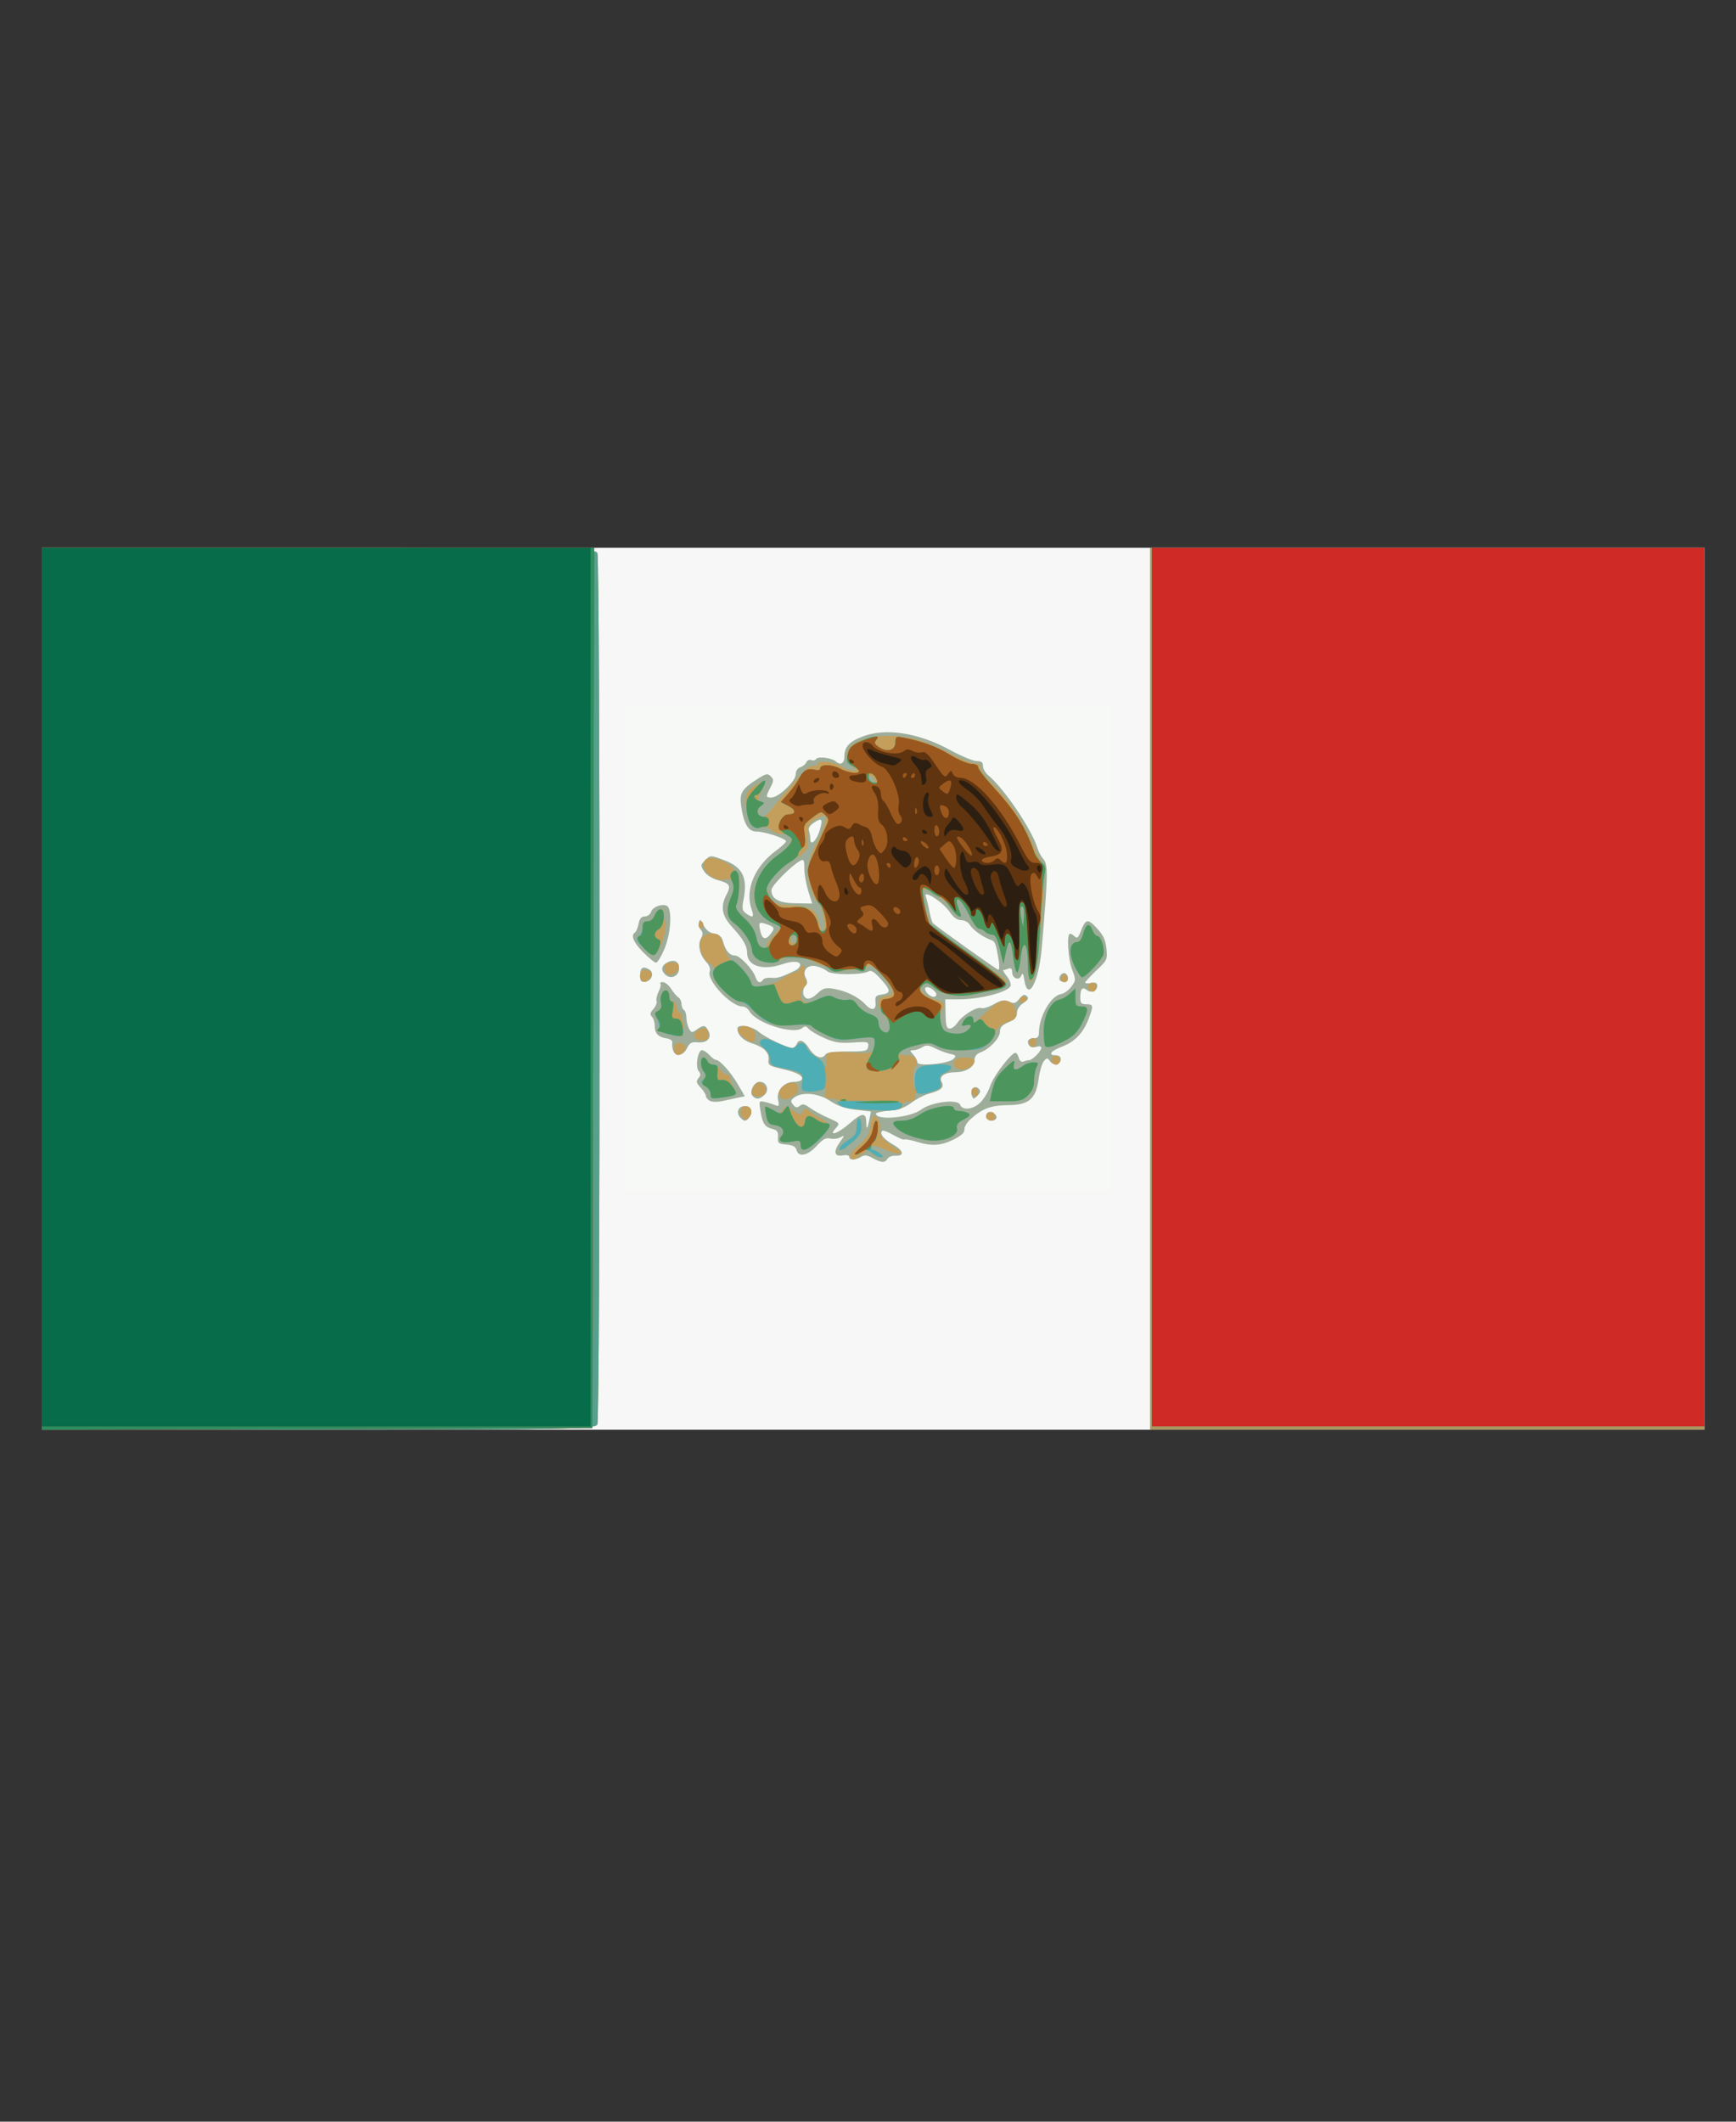 <?xml version="1.0" encoding="UTF-8" standalone="no"?>
<!-- Created with Inkscape (http://www.inkscape.org/) -->

<svg
   xmlns:dc="http://purl.org/dc/elements/1.1/"
   xmlns:cc="http://creativecommons.org/ns#"
   xmlns:rdf="http://www.w3.org/1999/02/22-rdf-syntax-ns#"
   xmlns:svg="http://www.w3.org/2000/svg"
   xmlns="http://www.w3.org/2000/svg"
   xmlns:sodipodi="http://sodipodi.sourceforge.net/DTD/sodipodi-0.dtd"
   xmlns:inkscape="http://www.inkscape.org/namespaces/inkscape"
   width="18mm"
   height="22mm"
   viewBox="0 0 63.78 77.953"
   id="svg2"
   version="1.1"
   inkscape:version="0.91 r13725"
   sodipodi:docname="es.svg">
  <rect x="0" y="0" width="63.78" height="77.953" fill="#333333" stroke="none"/>
  <defs
     id="defs4" />
  <sodipodi:namedview
     id="base"
     pagecolor="#ffffff"
     bordercolor="#666666"
     borderopacity="1.0"
     inkscape:pageopacity="0.0"
     inkscape:pageshadow="2"
     inkscape:zoom="5.1442455"
     inkscape:cx="-12.622699"
     inkscape:cy="24.212694"
     inkscape:document-units="px"
     inkscape:current-layer="layer1"
     showgrid="false"
     inkscape:window-width="1366"
     inkscape:window-height="705"
     inkscape:window-x="-8"
     inkscape:window-y="-8"
     inkscape:window-maximized="1" />
  <g
     inkscape:label="Layer 1"
     inkscape:groupmode="layer"
     id="layer1"
     transform="translate(0,-974.409)">
    <g
       id="g4195">
      <g
         id="g4148">
        <path
           inkscape:connector-curvature="0"
           id="path4164"
           d="m 1.533,1010.737 0,-16.203 30.542,0 30.542,0 0,16.203 0,16.203 -30.542,0 -30.542,0 0,-16.203 z"
           style="fill:#f6f7f6" />
        <path
           sodipodi:nodetypes="ccsccsccccccccccc"
           inkscape:connector-curvature="0"
           id="path4162"
           d="m 1.533,1010.737 0,-16.203 10.166,0 c 9.145,0 10.174,0.02 10.248,0.199 0.108,0.261 0.108,31.746 0,32.007 -0.074,0.179 -1.104,0.2 -10.248,0.2 l -10.166,0 z m 40.722,0 0,-16.203 10.181,0 10.181,0 0,16.203 0,16.203 -10.181,0 -10.181,0 z"
           style="fill:#aa9761" />
        <path
           sodipodi:nodetypes="ccsccsccccccccccc"
           inkscape:connector-curvature="0"
           id="path4160"
           d="m 1.533,1010.737 0,-16.203 10.166,0 c 9.145,0 10.174,0.02 10.248,0.199 0.108,0.261 0.108,31.746 0,32.007 -0.074,0.179 -1.104,0.2 -10.248,0.2 l -10.166,0 z m 40.79,-0.063 0,-16.14 10.147,1e-5 10.147,0 0,16.14 0,16.14 -10.147,0 -10.147,0 z"
           style="fill:#55a18d" />
        <path
           sodipodi:nodetypes="cccccccccccccccccc"
           inkscape:connector-curvature="0"
           id="path4158"
           d="m 1.533,1010.738 0,-16.204 10.147,0 10.147,-10e-6 -0.033,16.171 -0.033,16.171 -10.113,0.032 -10.113,0.032 0,-16.203 z m 40.79,-16.204 10.147,10e-6 10.147,0 0,16.14 0,16.14 -10.147,0 -10.147,0 z"
           style="fill:#d02a26" />
        <path
           sodipodi:nodetypes="cccccccccc"
           inkscape:connector-curvature="0"
           id="path4156"
           d="m 1.533,1010.738 0,-16.204 10.147,0 10.147,-10e-6 -0.033,16.171 -0.033,16.171 -10.113,0.032 -10.113,0.032 0,-16.203 z"
           style="fill:#2d8e5f" />
        <path
           sodipodi:nodetypes="ccccccccc"
           inkscape:connector-curvature="0"
           id="path4154"
           d="m 1.533,1010.674 0,-16.14 10.079,0 10.079,-10e-6 0,16.14 0,16.14 -10.079,0 -10.079,0 z"
           style="fill:#704718" />
        <path
           sodipodi:nodetypes="ccccccccc"
           inkscape:connector-curvature="0"
           id="path4152"
           d="m 1.533,1010.674 0,-16.14 10.079,0 10.079,-10e-6 0,16.14 0,16.14 -10.079,0 -10.079,0 z"
           style="fill:#066c49" />
      </g>
      <g
         transform="matrix(0.906,0,0,0.906,2.858,95.392)"
         id="g4177">
        <path
           inkscape:connector-curvature="0"
           id="path4193"
           d="m 22.214,1008.666 0,-9.859 9.859,0 9.859,0 0,9.859 0,9.859 -9.859,0 -9.859,0 0,-9.859 z"
           style="fill:#f7f9f6" />
        <path
           inkscape:connector-curvature="0"
           id="path4191"
           d="m 32.228,1017.178 c -0.223,-0.121 -0.33,-0.131 -0.467,-0.045 -0.228,0.142 -0.476,0.143 -0.476,10e-4 0,-0.065 -0.104,-0.09 -0.254,-0.062 -0.351,0.067 -0.405,-0.146 -0.134,-0.526 0.206,-0.289 0.208,-0.303 0.025,-0.206 -0.108,0.058 -0.295,0.079 -0.415,0.048 -0.166,-0.043 -0.298,0.029 -0.547,0.301 -0.364,0.397 -0.733,0.473 -0.814,0.166 -0.036,-0.138 -0.152,-0.2 -0.41,-0.222 -0.325,-0.027 -0.358,-0.056 -0.341,-0.301 0.014,-0.211 -0.033,-0.284 -0.218,-0.33 -0.318,-0.08 -0.406,-0.209 -0.491,-0.719 -0.069,-0.418 -0.063,-0.431 0.161,-0.382 0.128,0.028 0.317,0.086 0.421,0.129 0.167,0.07 0.182,0.045 0.128,-0.221 -0.073,-0.365 0.244,-0.719 0.645,-0.719 0.142,0 0.283,-0.039 0.313,-0.087 0.091,-0.148 -0.18,-0.298 -0.79,-0.437 -0.533,-0.121 -0.581,-0.154 -0.554,-0.376 0.035,-0.293 -0.189,-0.509 -0.695,-0.672 -0.345,-0.111 -0.566,-0.341 -0.566,-0.59 0,-0.193 0.573,-0.108 0.855,0.127 0.291,0.243 1.15,0.655 1.365,0.655 0.069,0 0.15,-0.067 0.182,-0.148 0.09,-0.236 0.293,-0.166 0.508,0.175 0.217,0.345 0.519,0.463 0.649,0.254 0.059,-0.094 0.321,-0.133 0.899,-0.133 0.748,0 0.819,-0.017 0.845,-0.202 0.027,-0.19 -0.011,-0.2 -0.626,-0.16 -0.534,0.034 -0.749,-6e-4 -1.163,-0.187 -0.279,-0.126 -0.562,-0.293 -0.628,-0.372 -0.09,-0.108 -0.153,-0.116 -0.253,-0.032 -0.349,0.289 -1.885,-0.196 -2.142,-0.676 -0.057,-0.107 -0.184,-0.194 -0.283,-0.194 -0.472,0 -1.468,-1.066 -1.331,-1.423 0.038,-0.099 -0.017,-0.25 -0.139,-0.381 -0.267,-0.286 -0.36,-0.69 -0.219,-0.953 0.086,-0.161 0.086,-0.246 2.46e-4,-0.349 -0.062,-0.075 -0.097,-0.217 -0.077,-0.314 0.029,-0.141 0.067,-0.117 0.182,0.118 0.098,0.199 0.238,0.311 0.432,0.345 0.212,0.037 0.307,0.123 0.362,0.328 0.097,0.363 0.268,0.561 0.484,0.561 0.196,0 0.735,0.569 0.834,0.881 0.07,0.222 0.2,0.264 0.302,0.099 0.036,-0.058 0.189,-0.092 0.34,-0.076 0.243,0.025 0.414,-0.028 0.981,-0.306 0.078,-0.038 0.158,-0.116 0.177,-0.174 0.063,-0.188 -0.269,-0.226 -0.692,-0.079 -0.811,0.282 -1.451,0.084 -1.451,-0.45 0,-0.283 -0.163,-0.566 -0.606,-1.051 -0.423,-0.464 -0.485,-0.82 -0.228,-1.316 0.189,-0.366 0.137,-0.453 -0.354,-0.585 -0.23,-0.062 -0.458,-0.208 -0.554,-0.354 -0.155,-0.236 -0.152,-0.26 0.043,-0.455 0.205,-0.205 0.207,-0.205 0.721,-0.018 0.804,0.292 1.013,0.713 0.826,1.656 -0.063,0.316 -0.044,0.408 0.106,0.518 0.281,0.205 0.341,0.16 0.226,-0.169 -0.274,-0.787 0.123,-1.735 0.995,-2.376 0.221,-0.163 0.403,-0.332 0.403,-0.377 0,-0.111 -0.861,-0.395 -1.198,-0.395 -0.33,0 -0.516,-0.306 -0.62,-1.019 -0.079,-0.543 0.019,-0.707 0.672,-1.122 0.336,-0.213 0.399,-0.225 0.526,-0.098 0.127,0.127 0.126,0.181 -0.012,0.448 -0.2,0.386 -0.197,0.411 0.04,0.411 0.288,0 0.986,-0.666 0.986,-0.942 0,-0.138 0.074,-0.252 0.188,-0.288 0.103,-0.033 0.213,-0.124 0.243,-0.202 0.03,-0.078 0.118,-0.118 0.196,-0.088 0.078,0.03 0.17,0.01 0.205,-0.048 0.069,-0.111 0.637,-0.038 0.79,0.102 0.188,0.172 0.35,0.083 0.35,-0.191 0,-0.397 0.195,-0.611 0.748,-0.821 0.936,-0.355 2.252,-0.15 3.54,0.552 0.451,0.246 0.935,0.447 1.076,0.447 0.191,0 0.256,0.051 0.256,0.198 0,0.109 0.092,0.275 0.205,0.37 0.659,0.551 1.783,2.216 2.011,2.981 0.04,0.136 0.151,0.335 0.246,0.444 0.181,0.207 0.171,0.679 -0.08,3.599 -0.12,1.399 -0.568,2.205 -0.708,1.274 -0.038,-0.251 -0.068,-0.293 -0.12,-0.166 -0.09,0.225 -0.372,0.117 -0.372,-0.143 0,-0.139 -0.046,-0.18 -0.156,-0.137 -0.086,0.033 -0.178,0.06 -0.204,0.06 -0.027,0 0.041,0.114 0.15,0.253 0.109,0.139 0.176,0.312 0.148,0.385 -0.095,0.248 -1.231,0.545 -2.084,0.545 l -0.565,2e-4 0.008,0.419 c 0.013,0.681 0.034,0.764 0.187,0.764 0.08,0 0.217,-0.109 0.304,-0.241 0.196,-0.299 0.786,-0.657 0.967,-0.588 0.074,0.029 0.304,-0.043 0.51,-0.159 0.305,-0.172 0.419,-0.191 0.612,-0.103 0.201,0.092 0.264,0.074 0.419,-0.115 0.139,-0.17 0.21,-0.196 0.299,-0.109 0.089,0.087 0.055,0.154 -0.141,0.282 -0.157,0.103 -0.257,0.259 -0.257,0.402 0,0.174 -0.088,0.271 -0.345,0.378 -0.256,0.107 -0.345,0.204 -0.345,0.377 0,0.261 -0.414,0.705 -0.786,0.842 -0.164,0.061 -0.245,0.166 -0.246,0.323 -0.003,0.267 -0.345,0.482 -0.773,0.484 -0.438,0 -0.681,0.17 -0.564,0.39 0.12,0.225 -0.003,0.341 -0.508,0.479 -0.2,0.055 -0.525,0.222 -0.722,0.372 -0.259,0.197 -0.507,0.285 -0.893,0.318 -0.294,0.024 -0.535,0.079 -0.535,0.12 0,0.293 1.394,0.167 1.833,-0.165 0.406,-0.307 1.482,-0.441 1.577,-0.196 0.097,0.252 0.549,0.192 0.841,-0.112 0.142,-0.148 0.315,-0.446 0.385,-0.663 0.123,-0.382 0.849,-1.331 1.017,-1.331 0.046,0 0.107,0.091 0.136,0.203 0.033,0.127 0.107,0.182 0.196,0.148 0.079,-0.03 0.184,-0.055 0.234,-0.055 0.125,0 0.485,-0.371 0.485,-0.499 0,-0.062 -0.085,-0.078 -0.209,-0.039 -0.13,0.041 -0.24,0.017 -0.289,-0.063 -0.107,-0.173 -0.024,-0.286 0.209,-0.286 0.133,0 0.192,-0.068 0.192,-0.222 0.002,-0.666 0.487,-1.509 0.905,-1.571 0.115,-0.017 0.298,-0.151 0.406,-0.297 0.19,-0.255 0.191,-0.283 0.035,-0.693 -0.167,-0.438 -0.226,-1.456 -0.084,-1.456 0.043,0 0.13,0.052 0.194,0.115 0.087,0.087 0.141,0.047 0.223,-0.169 0.211,-0.555 0.293,-0.576 0.668,-0.17 0.263,0.284 0.356,0.481 0.391,0.83 0.044,0.438 0.027,0.474 -0.409,0.885 -0.25,0.236 -0.455,0.457 -0.455,0.491 0,0.034 0.111,0.041 0.246,0.016 0.182,-0.035 0.246,0 0.246,0.115 0,0.208 -0.259,0.309 -0.429,0.168 -0.173,-0.143 -0.261,-0.042 -0.261,0.3 0,0.232 0.042,0.279 0.246,0.279 0.291,0 0.299,0.058 0.084,0.614 -0.218,0.563 -0.553,0.909 -1.079,1.109 -0.455,0.174 -0.574,0.347 -0.238,0.347 0.111,0 0.197,0.066 0.197,0.151 0,0.227 -0.287,0.293 -0.429,0.099 -0.115,-0.157 -0.133,-0.158 -0.259,-0.01 -0.074,0.09 -0.169,0.412 -0.21,0.715 -0.112,0.824 -0.389,1.06 -1.248,1.067 -0.694,0.01 -1.03,0.132 -1.517,0.572 -0.144,0.13 -0.255,0.318 -0.246,0.417 0.011,0.123 -0.125,0.251 -0.428,0.401 -0.522,0.259 -0.886,0.282 -1.507,0.095 -0.25,-0.075 -0.475,-0.116 -0.5,-0.091 -0.025,0.025 -0.224,-0.057 -0.442,-0.182 -0.218,-0.125 -0.423,-0.202 -0.455,-0.17 -0.118,0.118 0.059,0.339 0.447,0.561 0.427,0.244 0.467,0.469 0.081,0.45 -0.13,-0.01 -0.272,0.049 -0.315,0.123 -0.101,0.173 -0.244,0.166 -0.605,-0.029 z m -0.91,-1.42 c 0.486,-0.428 0.656,-0.433 0.656,-0.02 0,0.323 0.053,0.268 0.129,-0.136 l 0.059,-0.311 -0.612,-0.07 c -0.429,-0.049 -0.739,-0.155 -1.036,-0.354 -0.474,-0.318 -1.127,-0.384 -1.451,-0.147 -0.16,0.117 -0.168,0.161 -0.055,0.297 0.103,0.124 0.163,0.134 0.272,0.044 0.109,-0.09 0.197,-0.072 0.406,0.082 0.147,0.108 0.484,0.293 0.75,0.411 0.473,0.209 0.479,0.218 0.305,0.41 -0.339,0.374 0.093,0.221 0.577,-0.205 z m 4.191,-2.598 c 0.126,-0.126 0.109,-0.152 -0.142,-0.207 -0.158,-0.035 -0.431,-0.137 -0.608,-0.226 -0.262,-0.133 -0.357,-0.14 -0.516,-0.041 -0.107,0.067 -0.269,0.122 -0.359,0.122 -0.153,0 -0.153,0.012 -0.001,0.18 0.09,0.099 0.163,0.239 0.163,0.31 0,0.179 1.266,0.061 1.464,-0.138 z m -3.161,-2.3 c -0.023,-0.224 0.014,-0.277 0.218,-0.304 0.413,-0.055 0.417,-0.163 0.021,-0.608 -0.279,-0.315 -0.417,-0.404 -0.521,-0.338 -0.238,0.151 -1.499,0.148 -1.668,0 -0.082,-0.074 -0.278,-0.167 -0.436,-0.206 -0.364,-0.091 -0.604,0.168 -0.44,0.475 0.074,0.137 0.072,0.226 -0.004,0.302 -0.158,0.158 -0.131,0.46 0.046,0.528 0.092,0.035 0.262,-0.044 0.422,-0.198 0.228,-0.219 0.326,-0.248 0.66,-0.196 0.478,0.074 1.017,0.335 1.27,0.614 0.269,0.297 0.467,0.268 0.432,-0.063 z m 2.463,-0.338 c -0.054,-0.162 -0.348,-0.335 -0.431,-0.252 -0.094,0.094 0.149,0.369 0.325,0.369 0.079,0 0.127,-0.052 0.105,-0.116 z m 2.535,-1.338 c -0.113,-0.704 -0.145,-0.79 -0.318,-0.85 -0.317,-0.11 -0.731,-0.405 -0.848,-0.605 -0.066,-0.113 -0.219,-0.197 -0.357,-0.197 -0.166,0 -0.314,-0.106 -0.471,-0.339 -0.264,-0.392 -1.081,-0.918 -0.966,-0.623 0.037,0.095 0.103,0.363 0.147,0.597 0.044,0.233 0.107,0.451 0.14,0.483 0.15,0.15 2.585,1.888 2.655,1.895 0.043,0 0.052,-0.159 0.019,-0.362 z m -9.256,-1.085 c 0.188,-0.247 0.172,-0.289 -0.159,-0.404 -0.319,-0.111 -0.347,-0.068 -0.234,0.355 0.071,0.266 0.214,0.284 0.392,0.049 z m 1.533,-1.743 c -0.088,-0.275 -0.16,-0.685 -0.16,-0.91 8.58e-4,-0.346 -0.024,-0.397 -0.157,-0.326 -0.365,0.196 -1.178,1.016 -1.178,1.189 0,0.37 0.3,0.533 1,0.54 l 0.655,0.01 -0.161,-0.5 z m 0.473,-2.502 c 0.121,-0.439 0.079,-0.485 -0.247,-0.272 -0.16,0.105 -0.236,0.225 -0.2,0.317 0.031,0.082 0.057,0.239 0.057,0.35 0,0.312 0.27,0.038 0.39,-0.395 z m -3.248,11.665 c -0.164,-0.197 -0.055,-0.445 0.196,-0.445 0.112,0 0.229,0.067 0.261,0.149 0.057,0.148 -0.117,0.442 -0.261,0.442 -0.041,0 -0.129,-0.066 -0.196,-0.147 z m 10,0.039 c -0.036,-0.059 -0.019,-0.155 0.039,-0.213 0.123,-0.123 0.443,0.087 0.353,0.233 -0.075,0.121 -0.313,0.109 -0.393,-0.02 z m -11.221,-0.7 c -0.088,-0.049 -0.16,-0.14 -0.16,-0.202 0,-0.062 -0.095,-0.213 -0.212,-0.337 -0.175,-0.186 -0.19,-0.251 -0.087,-0.376 0.097,-0.116 0.099,-0.183 0.009,-0.291 -0.145,-0.174 -0.036,-0.846 0.137,-0.846 0.067,0 0.202,0.089 0.3,0.197 0.098,0.108 0.219,0.197 0.269,0.197 0.152,0 0.609,0.515 0.895,1.008 l 0.27,0.466 -0.274,0.057 c -0.151,0.032 -0.434,0.093 -0.631,0.137 -0.2,0.044 -0.428,0.04 -0.518,-0.011 z m 1.74,-0.191 c -0.156,-0.156 0.05,-0.58 0.281,-0.58 0.285,0 0.411,0.338 0.199,0.53 -0.208,0.189 -0.328,0.201 -0.479,0.05 z m 8.886,-0.026 c -0.09,-0.234 0.115,-0.438 0.276,-0.276 0.093,0.093 0.083,0.155 -0.046,0.284 -0.154,0.154 -0.169,0.153 -0.231,-0.01 z m -12.114,-1.825 c -0.033,-0.103 -0.047,-0.246 -0.031,-0.318 0.016,-0.075 -0.077,-0.147 -0.218,-0.168 -0.349,-0.052 -0.493,-0.198 -0.493,-0.503 0,-0.145 -0.052,-0.316 -0.116,-0.38 -0.089,-0.089 -0.075,-0.161 0.059,-0.31 0.096,-0.107 0.155,-0.252 0.13,-0.323 -0.025,-0.071 0.013,-0.245 0.085,-0.388 0.072,-0.142 0.103,-0.286 0.069,-0.32 -0.034,-0.034 0.011,-0.062 0.1,-0.062 0.089,0 0.24,0.122 0.334,0.271 0.095,0.149 0.229,0.307 0.298,0.35 0.069,0.043 0.126,0.163 0.126,0.265 0,0.102 0.044,0.214 0.099,0.247 0.054,0.034 0.099,0.172 0.099,0.308 0,0.136 0.046,0.334 0.103,0.44 0.095,0.177 0.121,0.181 0.318,0.043 0.281,-0.197 0.34,-0.19 0.47,0.053 0.154,0.287 -0.048,0.503 -0.435,0.466 -0.246,-0.024 -0.326,0.021 -0.433,0.242 -0.152,0.313 -0.474,0.361 -0.561,0.084 z m -1.334,-3.06 c 0,-0.306 0.125,-0.377 0.379,-0.215 0.199,0.126 0.094,0.451 -0.159,0.486 -0.188,0.027 -0.221,-0.014 -0.221,-0.271 z m 17.019,0.21 c -0.078,-0.126 0.103,-0.347 0.223,-0.273 0.158,0.098 0.135,0.352 -0.032,0.352 -0.078,0 -0.164,-0.035 -0.191,-0.079 z m -16.013,-0.237 c -0.176,-0.176 -0.144,-0.354 0.087,-0.477 0.28,-0.15 0.485,-0.05 0.485,0.237 0,0.324 -0.344,0.468 -0.572,0.24 z m -0.886,-0.896 c -0.397,-0.405 -0.513,-0.688 -0.329,-0.802 0.047,-0.029 0.113,-0.187 0.145,-0.351 0.042,-0.21 0.117,-0.298 0.253,-0.298 0.106,0 0.22,-0.084 0.252,-0.187 0.068,-0.215 0.526,-0.364 0.672,-0.219 0.189,0.189 0.121,1.123 -0.124,1.712 -0.13,0.312 -0.285,0.567 -0.345,0.567 -0.06,0 -0.296,-0.19 -0.524,-0.423 z"
           style="fill:#9dad99" />
        <path
           inkscape:connector-curvature="0"
           id="path4189"
           d="m 31.324,1017.129 c -0.042,-0.068 0.097,-0.258 0.345,-0.469 0.334,-0.285 0.427,-0.438 0.472,-0.773 0.031,-0.23 0.089,-0.418 0.13,-0.418 0.165,0 0.313,0.307 0.257,0.532 -0.06,0.238 0.154,0.489 0.69,0.812 0.384,0.231 0.017,0.257 -0.462,0.033 -0.311,-0.146 -0.525,-0.197 -0.567,-0.135 -0.077,0.113 -0.662,0.533 -0.742,0.533 -0.029,0 -0.085,-0.052 -0.124,-0.114 z m 0.971,-0.049 c -0.136,-0.055 -0.169,-0.231 -0.043,-0.231 0.044,0 0.166,0.065 0.271,0.145 0.143,0.108 0.154,0.144 0.043,0.14 -0.081,0 -0.203,-0.027 -0.271,-0.054 z m -1.405,-0.265 c 0,-0.081 0.155,-0.242 0.345,-0.36 0.285,-0.176 0.345,-0.272 0.345,-0.55 0,-0.185 0.044,-0.337 0.099,-0.337 0.054,0 0.099,0.15 0.099,0.333 0,0.275 -0.077,0.396 -0.444,0.697 -0.295,0.242 -0.444,0.315 -0.444,0.217 z m -1.577,-0.167 c 0,-0.176 -0.043,-0.194 -0.339,-0.138 -0.416,0.078 -0.608,-0.013 -0.444,-0.21 0.169,-0.204 0.043,-0.418 -0.268,-0.454 -0.224,-0.026 -0.286,-0.094 -0.343,-0.376 -0.038,-0.19 -0.055,-0.359 -0.037,-0.378 0.018,-0.018 0.153,0.046 0.3,0.142 0.257,0.168 0.272,0.168 0.403,-0.011 0.132,-0.181 0.144,-0.18 0.427,0.03 0.27,0.2 0.298,0.203 0.386,0.045 0.088,-0.157 0.109,-0.158 0.276,-0.011 0.099,0.087 0.325,0.232 0.501,0.321 0.176,0.089 0.32,0.217 0.32,0.283 -0.001,0.18 -0.828,0.959 -1.018,0.959 -0.1,0 -0.164,-0.079 -0.164,-0.202 z m 5.077,-0.203 c -0.519,-0.095 -0.945,-0.263 -1.158,-0.456 -0.261,-0.236 -0.21,-0.323 0.192,-0.323 0.234,0 0.5,-0.094 0.741,-0.261 0.405,-0.281 1.359,-0.452 1.359,-0.244 0,0.061 0.1,0.112 0.222,0.113 0.122,8e-4 0.284,0.041 0.359,0.089 0.106,0.067 0.064,0.125 -0.182,0.252 -0.236,0.122 -0.307,0.215 -0.27,0.356 0.086,0.328 -0.618,0.593 -1.263,0.474 z m -7.438,-0.921 c -0.153,-0.184 -0.069,-0.45 0.143,-0.45 0.22,0 0.3,0.285 0.128,0.456 -0.128,0.128 -0.16,0.127 -0.271,-0.01 z m 9.896,0.032 c -0.074,-0.12 0.147,-0.301 0.273,-0.223 0.043,0.027 0.079,0.113 0.079,0.191 0,0.167 -0.254,0.191 -0.352,0.033 z m -5.215,-0.358 c -0.584,-0.036 -0.889,-0.165 -0.785,-0.332 0.03,-0.048 -0.087,-0.087 -0.259,-0.087 -0.281,0 -0.308,-0.025 -0.266,-0.247 0.037,-0.194 0.02,-0.225 -0.08,-0.141 -0.07,0.058 -0.297,0.092 -0.504,0.075 -0.358,-0.029 -0.375,-0.046 -0.347,-0.342 0.035,-0.371 -0.052,-0.437 -0.769,-0.581 -0.488,-0.098 -0.543,-0.135 -0.547,-0.365 -0.003,-0.148 -0.106,-0.339 -0.246,-0.454 -0.192,-0.157 -0.217,-0.223 -0.121,-0.321 0.096,-0.098 0.241,-0.071 0.71,0.132 0.5,0.216 0.607,0.233 0.705,0.116 0.165,-0.198 0.363,-0.171 0.436,0.06 0.035,0.109 0.195,0.267 0.357,0.35 0.162,0.084 0.337,0.249 0.39,0.369 0.082,0.185 0.089,0.171 0.048,-0.095 -0.028,-0.181 0.002,-0.351 0.071,-0.406 0.069,-0.055 0.463,-0.068 0.939,-0.031 0.874,0.067 0.958,0.034 0.956,-0.385 -0.001,-0.267 0.034,-0.263 -1.047,-0.135 -0.363,0.043 -0.555,0 -0.954,-0.2 -0.275,-0.139 -0.526,-0.296 -0.558,-0.348 -0.034,-0.054 -0.341,-0.071 -0.727,-0.038 -0.774,0.065 -1.151,-0.076 -1.664,-0.62 -0.173,-0.184 -0.406,-0.335 -0.516,-0.335 -0.11,0 -0.406,-0.197 -0.658,-0.438 -0.389,-0.372 -0.451,-0.483 -0.413,-0.738 0.034,-0.232 0.001,-0.314 -0.145,-0.36 -0.104,-0.033 -0.251,-0.209 -0.327,-0.392 -0.198,-0.474 -0.027,-0.832 0.398,-0.832 0.286,0 0.322,0.04 0.493,0.542 0.101,0.298 0.235,0.542 0.297,0.542 0.164,0 0.709,0.602 0.791,0.872 0.065,0.214 0.105,0.226 0.528,0.164 0.252,-0.037 0.6,-0.175 0.772,-0.305 0.173,-0.131 0.385,-0.238 0.471,-0.238 0.087,0 0.183,-0.067 0.214,-0.148 0.085,-0.221 0.256,-0.179 0.185,0.046 -0.034,0.106 -0.016,0.279 0.041,0.384 0.077,0.144 0.065,0.221 -0.049,0.316 -0.083,0.069 -0.138,0.239 -0.121,0.38 0.035,0.297 0.231,0.316 0.777,0.076 0.3,-0.132 0.391,-0.135 0.605,-0.024 0.139,0.072 0.36,0.11 0.493,0.085 0.178,-0.034 0.283,0.018 0.403,0.202 0.089,0.136 0.319,0.304 0.51,0.373 0.253,0.091 0.348,0.184 0.348,0.34 0,0.275 0.263,0.508 0.408,0.363 0.129,-0.129 0.041,-0.424 -0.214,-0.719 -0.289,-0.334 -0.257,-0.666 0.069,-0.705 0.377,-0.045 0.38,-0.195 0.012,-0.674 -0.43,-0.56 -0.649,-0.693 -0.776,-0.47 -0.07,0.123 -0.153,0.147 -0.31,0.089 -0.118,-0.044 -0.384,-0.036 -0.592,0.017 -0.306,0.078 -0.412,0.065 -0.555,-0.065 -0.098,-0.088 -0.242,-0.161 -0.32,-0.161 -0.079,0 -0.23,-0.06 -0.337,-0.133 -0.309,-0.212 -1.071,-0.278 -1.29,-0.113 -0.41,0.31 -1.221,0.068 -1.221,-0.364 0,-0.284 -0.352,-0.825 -0.697,-1.071 -0.333,-0.237 -0.373,-0.558 -0.139,-1.119 0.183,-0.437 0.065,-0.761 -0.248,-0.679 -0.475,0.124 -1.056,-0.408 -0.835,-0.766 0.142,-0.229 0.852,-0.034 1.16,0.319 0.254,0.29 0.281,0.383 0.239,0.82 -0.026,0.271 -0.078,0.569 -0.118,0.661 -0.051,0.122 0.04,0.272 0.33,0.542 0.278,0.259 0.426,0.495 0.482,0.768 0.051,0.251 0.141,0.406 0.248,0.426 0.093,0.018 0.168,-0.024 0.168,-0.093 0,-0.069 0.139,-0.269 0.309,-0.444 l 0.309,-0.318 -0.341,-0.143 c -0.818,-0.342 -1.021,-1.232 -0.47,-2.063 0.164,-0.248 0.416,-0.528 0.56,-0.622 0.143,-0.094 0.364,-0.282 0.49,-0.418 0.274,-0.296 0.162,-0.514 -0.264,-0.514 -0.149,0 -0.33,-0.07 -0.401,-0.156 -0.085,-0.103 -0.221,-0.138 -0.395,-0.103 -0.353,0.07 -0.541,-0.157 -0.617,-0.749 -0.076,-0.585 -0.025,-0.714 0.376,-0.962 0.449,-0.278 0.479,-0.254 0.249,0.197 -0.185,0.363 -0.188,0.402 -0.037,0.46 0.152,0.058 0.151,0.073 -0.009,0.191 -0.196,0.143 -0.137,0.432 0.087,0.432 0.079,0 0.247,-0.144 0.372,-0.32 0.206,-0.289 0.922,-1.136 1.335,-1.577 0.089,-0.095 0.242,-0.172 0.341,-0.172 0.099,0 0.18,-0.033 0.18,-0.074 4.14e-4,-0.158 0.615,-0.106 0.915,0.077 0.174,0.106 0.405,0.191 0.514,0.188 0.187,0 0.186,-0.013 -0.025,-0.16 -0.263,-0.184 -0.297,-0.635 -0.062,-0.83 0.504,-0.418 1.549,-0.534 2.611,-0.289 0.293,0.068 0.904,0.318 1.357,0.556 0.453,0.238 0.93,0.433 1.06,0.433 0.16,0 0.235,0.056 0.235,0.176 0,0.097 0.225,0.396 0.5,0.665 0.609,0.596 1.247,1.552 1.611,2.412 0.149,0.352 0.325,0.707 0.391,0.789 0.124,0.152 0.091,1.095 -0.115,3.303 -0.144,1.538 -0.461,2.071 -0.467,0.783 -0.004,-0.875 -0.2,-1.042 -0.292,-0.249 -0.038,0.33 -0.105,0.601 -0.147,0.601 -0.043,0 -0.109,-0.255 -0.148,-0.567 -0.097,-0.779 -0.176,-0.85 -0.302,-0.271 l -0.107,0.493 -0.141,-0.592 c -0.104,-0.436 -0.186,-0.592 -0.31,-0.593 -0.093,-6e-4 -0.224,-0.056 -0.291,-0.123 -0.067,-0.067 -0.182,-0.122 -0.256,-0.122 -0.073,0 -0.24,-0.24 -0.369,-0.533 -0.233,-0.526 -0.401,-0.726 -0.515,-0.611 -0.032,0.032 -0.005,0.176 0.06,0.318 0.172,0.378 0.032,0.43 -0.236,0.086 -0.293,-0.376 -0.318,-0.398 -0.766,-0.691 -0.277,-0.181 -0.386,-0.211 -0.422,-0.116 -0.058,0.152 0.207,1.348 0.322,1.447 0.155,0.134 2.541,1.828 2.818,2 0.395,0.246 0.319,0.497 -0.177,0.582 -0.216,0.037 -0.615,0.116 -0.886,0.174 -0.647,0.141 -1.275,0.039 -1.636,-0.264 -0.235,-0.197 -0.319,-0.222 -0.435,-0.125 -0.223,0.185 -0.01,0.469 0.445,0.592 0.413,0.111 0.457,0.188 0.291,0.498 -0.062,0.117 -0.07,0.314 -0.019,0.51 0.07,0.272 0.139,0.33 0.447,0.38 0.238,0.039 0.432,0.011 0.561,-0.079 0.258,-0.181 0.252,-0.32 -0.011,-0.251 -0.187,0.049 -0.197,0.033 -0.095,-0.157 0.135,-0.253 0.402,-0.281 0.402,-0.043 0,0.122 0.116,0.057 0.419,-0.235 0.575,-0.553 0.787,-0.652 1.076,-0.499 0.302,0.16 0.329,0.69 0.038,0.747 -0.317,0.062 -0.645,0.322 -0.645,0.511 0,0.097 -0.137,0.292 -0.303,0.432 -0.267,0.225 -0.391,0.255 -1.045,0.255 -0.517,0 -0.826,-0.05 -1.021,-0.165 -0.249,-0.147 -0.34,-0.151 -0.83,-0.033 -0.688,0.165 -0.934,0.396 -0.422,0.396 0.39,0 0.528,0.193 0.362,0.504 -0.057,0.107 -0.087,0.359 -0.066,0.56 l 0.038,0.365 0.017,-0.415 c 0.02,-0.496 0.146,-0.585 0.895,-0.634 0.601,-0.039 0.787,0.13 0.357,0.326 -0.212,0.096 -0.248,0.165 -0.201,0.379 0.052,0.235 0.018,0.274 -0.334,0.39 -0.215,0.071 -0.461,0.102 -0.546,0.07 -0.109,-0.042 -0.155,0 -0.155,0.135 0,0.141 -0.067,0.194 -0.246,0.194 -0.144,0 -0.246,0.057 -0.246,0.136 0,0.245 -0.315,0.277 -1.82,0.184 z m -2.517,-6.932 c 0,-0.112 -0.044,-0.175 -0.099,-0.142 -0.054,0.034 -0.099,0.125 -0.099,0.203 0,0.078 0.044,0.142 0.099,0.142 0.054,0 0.099,-0.091 0.099,-0.203 z m 1.13,-0.807 c -0.043,-0.315 -0.138,-0.564 -0.242,-0.637 -0.155,-0.108 -0.351,-0.656 -0.417,-1.165 -0.029,-0.227 0.197,-0.986 0.382,-1.282 0.2,-0.319 0.424,-1.024 0.342,-1.075 -0.042,-0.026 -0.22,0.041 -0.396,0.148 -0.264,0.161 -0.318,0.251 -0.303,0.512 0.038,0.703 0.015,0.749 -0.57,1.12 -0.731,0.464 -1.149,0.948 -1.075,1.244 0.123,0.489 0.291,0.593 0.976,0.606 0.75,0.014 1.019,0.186 1.118,0.713 0.103,0.552 0.264,0.39 0.185,-0.186 z m 8.094,-0.446 c -0.116,-0.116 -0.146,0.05 -0.077,0.426 l 0.071,0.389 0.031,-0.38 c 0.017,-0.209 0.006,-0.405 -0.025,-0.435 z m -6.034,-5.199 c -0.06,-0.156 -0.233,-0.205 -0.233,-0.066 0,0.104 0.108,0.214 0.211,0.214 0.043,0 0.054,-0.067 0.022,-0.148 z m -3.767,12.94 c -0.178,-0.178 -0.134,-0.351 0.132,-0.526 0.293,-0.192 0.543,-0.123 0.543,0.151 0,0.257 -0.51,0.54 -0.675,0.375 z m 8.518,-0.197 c 0.117,-0.538 0.208,-0.701 0.591,-1.06 0.323,-0.303 0.362,-0.318 0.315,-0.123 -0.062,0.257 0.083,0.285 0.366,0.071 0.105,-0.08 0.295,-0.145 0.422,-0.145 0.198,0 0.216,0.027 0.129,0.191 -0.056,0.105 -0.102,0.351 -0.102,0.547 0,0.247 -0.074,0.43 -0.242,0.598 -0.208,0.208 -0.333,0.242 -0.895,0.242 l -0.653,0 0.07,-0.321 z m -11.392,0.048 c 0,-0.108 -0.1,-0.266 -0.222,-0.352 -0.189,-0.133 -0.2,-0.17 -0.074,-0.256 0.122,-0.082 0.126,-0.135 0.025,-0.299 -0.149,-0.241 -0.162,-0.596 -0.022,-0.596 0.056,0 0.127,0.067 0.158,0.148 0.031,0.081 0.139,0.148 0.24,0.148 0.101,0 0.231,0.089 0.289,0.197 0.058,0.108 0.171,0.197 0.25,0.197 0.079,0 0.144,0.068 0.144,0.151 0,0.083 0.069,0.257 0.153,0.385 0.181,0.276 0.142,0.309 -0.474,0.402 -0.425,0.064 -0.468,0.052 -0.468,-0.126 z m 1.676,-0.11 c 0,-0.102 0.069,-0.242 0.153,-0.312 0.126,-0.104 0.18,-0.099 0.309,0.03 0.211,0.211 0.094,0.468 -0.213,0.468 -0.178,0 -0.25,-0.053 -0.25,-0.185 z m 8.922,0.087 c -0.08,-0.13 0.037,-0.315 0.155,-0.242 0.12,0.074 0.119,0.341 -9.96e-4,0.341 -0.051,0 -0.12,-0.044 -0.154,-0.099 z m -0.702,-1.129 c -0.089,-0.231 0.049,-0.35 0.406,-0.35 0.397,0 0.503,0.123 0.29,0.337 -0.195,0.195 -0.623,0.203 -0.696,0.013 z m 3.95,-0.161 c -0.102,-0.164 0.127,-0.353 0.263,-0.217 0.114,0.114 0.043,0.324 -0.11,0.324 -0.048,0 -0.117,-0.048 -0.153,-0.107 z m -15.325,-0.534 c 0,-0.178 0.053,-0.246 0.191,-0.246 0.252,0 0.349,0.17 0.199,0.349 -0.187,0.226 -0.391,0.172 -0.391,-0.103 z m 14.457,-0.118 c -0.118,-0.118 -0.064,-0.326 0.085,-0.326 0.081,0 0.148,0.064 0.148,0.142 0,0.165 -0.141,0.276 -0.233,0.184 z m 0.595,0 c -0.037,-0.037 -0.067,-0.319 -0.067,-0.627 0,-0.623 0.294,-1.201 0.644,-1.264 0.107,-0.019 0.294,-0.127 0.416,-0.24 l 0.222,-0.204 0,0.362 c 0,0.321 0.028,0.362 0.246,0.362 0.299,0 0.303,0.115 0.021,0.69 -0.15,0.305 -0.341,0.51 -0.612,0.655 -0.493,0.264 -0.783,0.353 -0.87,0.266 z m -12.256,-0.367 c -0.226,-0.196 -0.257,-0.269 -0.159,-0.369 0.199,-0.202 0.666,0.01 0.666,0.302 0,0.33 -0.176,0.353 -0.507,0.067 z m -1.961,0.034 c -0.089,-0.144 0.138,-0.39 0.36,-0.39 0.132,0 0.185,0.071 0.185,0.246 0,0.196 -0.05,0.246 -0.241,0.246 -0.132,0 -0.269,-0.046 -0.304,-0.103 z m -1.033,-0.141 c -0.326,-0.084 -0.436,-0.158 -0.415,-0.279 0.016,-0.091 -0.023,-0.26 -0.085,-0.377 -0.094,-0.175 -0.084,-0.229 0.054,-0.306 0.119,-0.067 0.149,-0.165 0.106,-0.34 -0.064,-0.256 0.101,-0.561 0.254,-0.467 0.048,0.03 0.087,0.14 0.087,0.245 0,0.105 0.067,0.191 0.148,0.191 0.083,0 0.148,0.088 0.148,0.2 0,0.11 0.06,0.223 0.132,0.251 0.136,0.052 0.206,0.896 0.081,0.963 -0.036,0.019 -0.265,-0.017 -0.509,-0.081 z m 14.197,-1.386 c 0,-0.08 0.067,-0.145 0.148,-0.145 0.081,0 0.148,0.04 0.148,0.088 0,0.048 -0.067,0.114 -0.148,0.145 -0.09,0.035 -0.148,2e-4 -0.148,-0.088 z m 2.804,-0.449 c -0.102,-0.164 0.127,-0.353 0.263,-0.217 0.114,0.114 0.043,0.324 -0.11,0.324 -0.048,0 -0.117,-0.048 -0.153,-0.107 z m -18.119,-0.353 c -0.144,-0.144 -0.061,-0.427 0.126,-0.427 0.252,0 0.349,0.17 0.199,0.349 -0.13,0.157 -0.224,0.179 -0.325,0.078 z m 17.008,-0.087 c 0.045,-0.214 0.22,-0.227 0.26,-0.019 0.021,0.108 -0.028,0.173 -0.129,0.173 -0.095,0 -0.149,-0.064 -0.13,-0.153 z m 0.576,-0.434 c -0.291,-0.57 -0.25,-1.039 0.09,-1.039 0.078,0 0.178,-0.142 0.223,-0.316 0.109,-0.42 0.255,-0.492 0.372,-0.183 0.053,0.139 0.143,0.252 0.199,0.252 0.148,0 0.316,0.496 0.253,0.748 -0.053,0.211 -0.721,0.928 -0.864,0.928 -0.041,0 -0.164,-0.176 -0.274,-0.39 z m -16.594,0.23 c -0.038,-0.038 -0.07,-0.151 -0.07,-0.251 0,-0.136 0.075,-0.181 0.303,-0.181 0.257,0 0.298,0.033 0.271,0.222 -0.031,0.219 -0.358,0.355 -0.504,0.209 z m -0.942,-1.057 c -0.281,-0.29 -0.301,-0.344 -0.167,-0.456 0.084,-0.07 0.152,-0.232 0.152,-0.361 0,-0.17 0.055,-0.234 0.2,-0.234 0.122,0 0.236,-0.096 0.293,-0.246 0.115,-0.301 0.443,-0.346 0.366,-0.049 -0.028,0.108 -0.014,0.22 0.031,0.248 0.206,0.127 -0.203,1.428 -0.449,1.428 -0.058,0 -0.25,-0.148 -0.425,-0.33 z m 2.252,-0.903 c 0,-0.081 0.044,-0.148 0.099,-0.148 0.054,0 0.099,0.067 0.099,0.148 0,0.081 -0.044,0.148 -0.099,0.148 -0.054,0 -0.099,-0.067 -0.099,-0.148 z"
           style="fill:#c49e5b" />
        <path
           inkscape:connector-curvature="0"
           id="path4187"
           d="m 32.235,1016.997 c -0.17,-0.17 -0.418,-0.194 -0.507,-0.049 -0.034,0.054 -0.114,0.097 -0.178,0.094 -0.065,0 0.051,-0.153 0.257,-0.335 0.258,-0.228 0.392,-0.441 0.432,-0.686 0.032,-0.195 0.092,-0.355 0.134,-0.355 0.127,0 0.055,0.782 -0.077,0.833 -0.135,0.053 -0.172,0.35 -0.043,0.35 0.044,0 0.166,0.065 0.271,0.145 0.166,0.126 0.17,0.145 0.026,0.148 -0.091,0 -0.232,-0.063 -0.313,-0.145 z m -1.345,-0.182 c 0,-0.081 0.155,-0.242 0.345,-0.36 0.285,-0.176 0.345,-0.272 0.345,-0.55 0,-0.185 0.044,-0.337 0.099,-0.337 0.054,0 0.099,0.15 0.099,0.333 0,0.275 -0.077,0.396 -0.444,0.697 -0.295,0.242 -0.444,0.315 -0.444,0.217 z m -1.577,-0.167 c 0,-0.176 -0.043,-0.194 -0.339,-0.138 -0.416,0.078 -0.608,-0.013 -0.444,-0.21 0.169,-0.204 0.043,-0.418 -0.268,-0.454 -0.224,-0.026 -0.286,-0.094 -0.343,-0.376 -0.038,-0.19 -0.057,-0.357 -0.042,-0.373 0.016,-0.016 0.166,0.05 0.334,0.147 0.296,0.17 0.309,0.169 0.45,-0.022 0.145,-0.197 0.145,-0.197 0.207,5e-4 0.206,0.659 0.56,0.924 0.625,0.468 0.036,-0.255 0.182,-0.278 0.456,-0.071 0.105,0.08 0.272,0.145 0.37,0.145 0.288,0 0.206,0.218 -0.25,0.665 -0.465,0.457 -0.755,0.54 -0.755,0.217 z m 5.077,-0.203 c -0.519,-0.095 -0.945,-0.263 -1.158,-0.456 -0.261,-0.236 -0.21,-0.323 0.192,-0.323 0.234,0 0.5,-0.094 0.741,-0.261 0.405,-0.281 1.359,-0.452 1.359,-0.244 0,0.061 0.1,0.112 0.222,0.113 0.122,8e-4 0.284,0.041 0.359,0.089 0.106,0.067 0.064,0.125 -0.182,0.252 -0.236,0.122 -0.307,0.215 -0.27,0.356 0.086,0.328 -0.618,0.593 -1.263,0.474 z m -2.777,-1.246 c -0.375,-0.021 -0.653,-0.09 -0.727,-0.178 -0.142,-0.172 -0.235,-0.16 1.285,-0.155 0.978,0 1.238,0.033 1.262,0.143 0.016,0.076 -0.073,0.166 -0.197,0.2 -0.224,0.06 -0.433,0.059 -1.623,-0.01 z m 5.443,-0.642 c 0.117,-0.538 0.208,-0.701 0.591,-1.06 0.323,-0.303 0.362,-0.318 0.315,-0.123 -0.062,0.257 0.083,0.285 0.366,0.071 0.105,-0.08 0.295,-0.145 0.422,-0.145 0.198,0 0.216,0.027 0.129,0.191 -0.056,0.105 -0.102,0.351 -0.102,0.547 0,0.247 -0.074,0.43 -0.242,0.598 -0.208,0.208 -0.333,0.242 -0.895,0.242 l -0.653,0 0.07,-0.321 z m -11.392,0.048 c 0,-0.108 -0.1,-0.266 -0.222,-0.352 -0.189,-0.133 -0.2,-0.17 -0.074,-0.256 0.122,-0.082 0.126,-0.135 0.025,-0.299 -0.149,-0.241 -0.162,-0.596 -0.022,-0.596 0.056,0 0.127,0.067 0.158,0.148 0.031,0.081 0.144,0.148 0.25,0.148 0.158,0 0.187,0.058 0.162,0.32 -0.027,0.279 -0.003,0.318 0.186,0.298 0.143,-0.015 0.286,0.075 0.421,0.264 0.236,0.331 0.213,0.356 -0.416,0.45 -0.425,0.064 -0.468,0.052 -0.468,-0.126 z m 8.347,-0.089 c -0.036,-0.036 -0.066,-0.257 -0.066,-0.489 0,-0.506 0.118,-0.592 0.879,-0.642 0.601,-0.039 0.787,0.13 0.357,0.326 -0.21,0.096 -0.248,0.165 -0.202,0.375 0.049,0.223 0.013,0.273 -0.274,0.377 -0.37,0.134 -0.597,0.151 -0.695,0.054 z m -4.629,-0.094 c -0.034,-0.034 -0.036,-0.183 -0.006,-0.333 0.066,-0.331 -0.033,-0.403 -0.754,-0.548 -0.488,-0.098 -0.543,-0.135 -0.547,-0.365 -0.003,-0.148 -0.106,-0.339 -0.246,-0.454 -0.192,-0.157 -0.217,-0.223 -0.121,-0.321 0.096,-0.098 0.241,-0.071 0.71,0.132 0.5,0.216 0.607,0.233 0.705,0.116 0.162,-0.196 0.363,-0.172 0.434,0.051 0.033,0.104 0.209,0.278 0.39,0.385 0.288,0.17 0.335,0.255 0.373,0.673 0.024,0.263 8.97e-4,0.533 -0.051,0.601 -0.095,0.125 -0.775,0.173 -0.886,0.062 z m 2.764,-0.796 c -0.217,-0.056 -0.217,-0.199 3.94e-4,-0.573 0.095,-0.163 0.172,-0.407 0.172,-0.542 0,-0.267 0.035,-0.263 -1.046,-0.135 -0.363,0.043 -0.555,0 -0.954,-0.2 -0.275,-0.139 -0.526,-0.296 -0.558,-0.348 -0.034,-0.054 -0.341,-0.071 -0.727,-0.038 -0.774,0.065 -1.151,-0.076 -1.664,-0.62 -0.173,-0.184 -0.406,-0.335 -0.516,-0.335 -0.11,0 -0.401,-0.192 -0.646,-0.427 -0.554,-0.531 -0.595,-0.864 -0.134,-1.094 0.171,-0.085 0.362,-0.155 0.424,-0.155 0.164,0 0.71,0.601 0.792,0.872 0.064,0.212 0.107,0.226 0.509,0.166 l 0.439,-0.066 0.158,0.401 c 0.165,0.421 0.252,0.461 0.66,0.306 0.167,-0.063 0.271,-0.061 0.313,0.01 0.07,0.113 0.208,0.087 0.74,-0.144 0.299,-0.13 0.392,-0.133 0.605,-0.022 0.139,0.072 0.36,0.11 0.493,0.085 0.178,-0.034 0.283,0.018 0.403,0.202 0.089,0.136 0.319,0.304 0.51,0.373 0.253,0.091 0.348,0.184 0.348,0.34 0,0.269 0.263,0.508 0.404,0.367 0.128,-0.128 0.006,-0.621 -0.17,-0.689 -0.208,-0.08 -0.175,-0.622 0.037,-0.624 0.552,0 0.487,-0.34 -0.205,-1.058 -0.458,-0.476 -0.516,-0.497 -0.588,-0.221 -0.044,0.167 -0.091,0.183 -0.299,0.104 -0.159,-0.061 -0.376,-0.058 -0.61,0.01 -0.284,0.078 -0.398,0.069 -0.526,-0.042 -0.321,-0.279 -0.865,-0.464 -1.438,-0.488 -0.396,-0.017 -0.595,0.015 -0.623,0.099 -0.058,0.173 -0.628,0.154 -0.89,-0.03 -0.121,-0.084 -0.219,-0.246 -0.219,-0.358 0,-0.284 -0.352,-0.825 -0.697,-1.071 -0.332,-0.237 -0.373,-0.558 -0.141,-1.113 0.117,-0.281 0.124,-0.405 0.032,-0.606 -0.089,-0.195 -0.088,-0.281 0.004,-0.373 0.094,-0.094 0.141,-0.088 0.219,0.027 0.104,0.154 0.068,1.012 -0.054,1.301 -0.051,0.122 0.04,0.272 0.33,0.542 0.279,0.26 0.426,0.495 0.481,0.768 0.06,0.295 0.133,0.402 0.289,0.425 0.137,0.02 0.23,-0.035 0.27,-0.16 0.033,-0.104 0.148,-0.269 0.255,-0.366 0.268,-0.242 0.246,-0.319 -0.134,-0.477 -1.088,-0.455 -0.977,-1.936 0.206,-2.758 0.203,-0.141 0.426,-0.348 0.495,-0.46 0.113,-0.182 0.095,-0.221 -0.172,-0.373 -0.164,-0.093 -0.298,-0.228 -0.298,-0.299 -0.001,-0.244 0.203,-0.511 0.391,-0.511 0.32,0 0.32,-0.181 7.8e-5,-0.346 l -0.304,-0.158 0.299,-0.341 c 0.165,-0.188 0.365,-0.468 0.446,-0.624 0.167,-0.323 0.341,-0.415 0.637,-0.338 0.114,0.03 0.207,0.01 0.207,-0.045 0,-0.184 0.457,-0.187 0.795,-0.01 0.349,0.187 0.783,0.241 0.783,0.097 0,-0.045 -0.111,-0.133 -0.246,-0.195 -0.257,-0.117 -0.285,-0.209 -0.182,-0.594 0.041,-0.153 0.211,-0.295 0.5,-0.419 0.542,-0.232 0.794,-0.251 0.624,-0.046 -0.094,0.114 -0.069,0.173 0.131,0.304 0.332,0.218 0.652,0.113 0.652,-0.213 0,-0.227 0.027,-0.242 0.32,-0.184 0.788,0.157 1.349,0.364 1.898,0.7 0.325,0.199 0.714,0.363 0.863,0.365 0.149,0 0.271,0.057 0.271,0.123 0,0.066 0.233,0.381 0.518,0.701 1.027,1.154 1.385,1.704 1.712,2.63 0.077,0.218 0.228,0.458 0.336,0.533 0.128,0.09 0.18,0.212 0.15,0.353 -0.08,0.373 -0.139,1.06 -0.21,2.434 -0.067,1.308 -0.203,1.993 -0.39,1.979 -0.052,0 -0.096,-0.295 -0.097,-0.646 -0.004,-0.881 -0.2,-1.054 -0.292,-0.258 -0.038,0.33 -0.105,0.601 -0.147,0.601 -0.043,0 -0.109,-0.255 -0.148,-0.567 -0.097,-0.779 -0.176,-0.85 -0.302,-0.271 l -0.107,0.493 -0.141,-0.592 c -0.104,-0.436 -0.186,-0.592 -0.31,-0.593 -0.093,-6e-4 -0.224,-0.056 -0.291,-0.123 -0.067,-0.067 -0.18,-0.122 -0.251,-0.122 -0.071,0 -0.251,-0.253 -0.399,-0.562 -0.373,-0.776 -0.682,-0.862 -0.369,-0.104 0.135,0.327 -0.143,0.175 -0.405,-0.222 -0.144,-0.217 -0.316,-0.394 -0.382,-0.394 -0.067,0 -0.241,-0.094 -0.386,-0.208 -0.146,-0.115 -0.29,-0.183 -0.321,-0.152 -0.063,0.063 0.144,1.252 0.248,1.42 0.037,0.06 0.755,0.603 1.594,1.206 0.941,0.676 1.527,1.161 1.527,1.264 0,0.118 -0.115,0.187 -0.394,0.235 -0.217,0.037 -0.616,0.116 -0.887,0.174 -0.647,0.141 -1.275,0.039 -1.636,-0.264 -0.237,-0.199 -0.318,-0.222 -0.437,-0.124 -0.253,0.21 -0.16,0.397 0.295,0.599 0.393,0.174 0.435,0.224 0.392,0.463 -0.027,0.147 -0.011,0.401 0.035,0.563 0.068,0.242 0.15,0.306 0.447,0.354 0.237,0.038 0.431,0.011 0.56,-0.079 0.258,-0.181 0.252,-0.32 -0.011,-0.251 -0.187,0.049 -0.197,0.033 -0.095,-0.157 0.133,-0.248 0.402,-0.283 0.402,-0.052 0,0.133 0.026,0.139 0.152,0.034 0.127,-0.106 0.177,-0.091 0.301,0.087 0.082,0.117 0.213,0.213 0.291,0.213 0.248,0 0.154,0.367 -0.161,0.632 -0.267,0.225 -0.391,0.255 -1.045,0.255 -0.517,0 -0.826,-0.05 -1.021,-0.165 -0.249,-0.147 -0.34,-0.151 -0.83,-0.033 -0.582,0.14 -0.801,0.303 -0.713,0.533 0.111,0.29 -0.648,0.613 -1.141,0.484 z m -2.982,-5.306 c 0,-0.276 -0.289,-0.245 -0.328,0.035 -0.025,0.179 0.008,0.223 0.148,0.196 0.103,-0.02 0.181,-0.119 0.181,-0.231 z m 1.195,-0.487 c 0.064,-0.167 -0.143,-0.862 -0.285,-0.954 -0.127,-0.082 -0.466,-1.051 -0.466,-1.33 0,-0.12 0.061,-0.343 0.136,-0.497 0.075,-0.153 0.212,-0.457 0.304,-0.673 0.093,-0.217 0.229,-0.516 0.302,-0.664 0.115,-0.232 0.113,-0.291 -0.016,-0.419 -0.193,-0.193 -0.189,-0.194 -0.582,0.106 -0.311,0.237 -0.331,0.286 -0.279,0.669 0.043,0.31 0.017,0.446 -0.102,0.545 -0.087,0.072 -0.158,0.183 -0.158,0.246 0,0.063 -0.132,0.193 -0.294,0.288 -0.454,0.269 -0.986,0.879 -0.987,1.134 -4.73e-4,0.126 0.123,0.353 0.275,0.505 0.248,0.248 0.326,0.271 0.781,0.227 0.446,-0.043 0.536,-0.019 0.76,0.205 0.14,0.14 0.254,0.337 0.254,0.439 0,0.318 0.254,0.441 0.357,0.173 z m 7.98,-0.819 c -0.116,-0.116 -0.146,0.05 -0.077,0.426 l 0.071,0.389 0.031,-0.38 c 0.017,-0.209 0.006,-0.405 -0.025,-0.435 z m -5.971,-5.248 c -0.12,-0.224 -0.296,-0.263 -0.296,-0.066 0,0.168 0.096,0.263 0.266,0.263 0.104,0 0.111,-0.045 0.029,-0.197 z m 6.869,10.879 c -0.037,-0.037 -0.067,-0.319 -0.067,-0.627 0,-0.623 0.294,-1.201 0.644,-1.264 0.107,-0.019 0.294,-0.127 0.416,-0.24 l 0.222,-0.204 0,0.362 c 0,0.321 0.028,0.362 0.246,0.362 0.299,0 0.303,0.115 0.021,0.69 -0.15,0.305 -0.341,0.51 -0.612,0.655 -0.493,0.264 -0.783,0.353 -0.87,0.266 z m -15.25,-0.474 c -0.326,-0.085 -0.436,-0.159 -0.415,-0.28 0.016,-0.091 -0.023,-0.26 -0.085,-0.377 -0.094,-0.175 -0.084,-0.229 0.054,-0.306 0.119,-0.067 0.149,-0.165 0.106,-0.34 -0.064,-0.256 0.101,-0.561 0.254,-0.467 0.048,0.03 0.087,0.14 0.087,0.245 0,0.105 0.046,0.191 0.103,0.191 0.064,0 0.079,0.13 0.038,0.345 -0.056,0.3 -0.039,0.345 0.131,0.345 0.141,0 0.213,0.088 0.259,0.314 0.083,0.415 -0.001,0.467 -0.531,0.33 z m 16.466,-2.71 c -0.291,-0.57 -0.25,-1.039 0.09,-1.039 0.078,0 0.178,-0.142 0.223,-0.316 0.109,-0.42 0.255,-0.492 0.372,-0.183 0.053,0.139 0.143,0.252 0.199,0.252 0.148,0 0.316,0.496 0.253,0.748 -0.053,0.211 -0.721,0.928 -0.864,0.928 -0.041,0 -0.164,-0.176 -0.274,-0.39 z m -17.536,-0.826 c -0.281,-0.29 -0.301,-0.344 -0.167,-0.456 0.084,-0.07 0.152,-0.232 0.152,-0.361 0,-0.17 0.055,-0.234 0.2,-0.234 0.122,0 0.236,-0.096 0.293,-0.246 0.052,-0.136 0.159,-0.246 0.238,-0.246 0.21,0 0.151,0.679 -0.07,0.802 -0.206,0.115 -0.221,0.34 -0.028,0.414 0.116,0.044 0.121,0.11 0.028,0.356 -0.145,0.384 -0.253,0.379 -0.647,-0.028 z m 4.397,-4.966 c -0.088,-0.097 -0.174,-0.374 -0.191,-0.616 -0.028,-0.384 0.011,-0.487 0.305,-0.813 0.404,-0.449 0.564,-0.484 0.354,-0.078 -0.084,0.163 -0.196,0.296 -0.249,0.296 -0.183,0 -0.095,0.184 0.12,0.252 0.205,0.065 0.207,0.075 0.037,0.199 -0.222,0.162 -0.135,0.436 0.139,0.436 0.135,0 0.2,0.065 0.2,0.197 0,0.108 -0.063,0.197 -0.14,0.197 -0.077,0 -0.202,0.024 -0.277,0.053 -0.076,0.029 -0.209,-0.026 -0.297,-0.123 z"
           style="fill:#4eaeb6" />
        <path
           inkscape:connector-curvature="0"
           id="path4185"
           d="m 31.807,1016.707 c 0.258,-0.228 0.392,-0.441 0.432,-0.686 0.032,-0.195 0.092,-0.355 0.134,-0.355 0.127,0 0.055,0.782 -0.077,0.833 -0.068,0.026 -0.123,0.116 -0.123,0.199 0,0.084 -0.085,0.151 -0.191,0.151 -0.105,0 -0.219,0.044 -0.252,0.099 -0.034,0.054 -0.114,0.097 -0.178,0.094 -0.065,0 0.051,-0.153 0.257,-0.335 z m -2.494,-0.06 c 0,-0.176 -0.043,-0.194 -0.339,-0.138 -0.416,0.078 -0.608,-0.013 -0.444,-0.21 0.169,-0.204 0.043,-0.418 -0.268,-0.454 -0.224,-0.026 -0.286,-0.094 -0.343,-0.376 -0.038,-0.19 -0.057,-0.357 -0.042,-0.373 0.016,-0.016 0.166,0.05 0.334,0.147 0.296,0.17 0.309,0.169 0.45,-0.022 0.145,-0.197 0.145,-0.197 0.207,5e-4 0.206,0.659 0.56,0.924 0.625,0.468 0.036,-0.255 0.182,-0.278 0.456,-0.071 0.105,0.08 0.272,0.145 0.37,0.145 0.283,0 0.211,0.18 -0.258,0.649 -0.472,0.472 -0.747,0.558 -0.747,0.234 z m 5.077,-0.203 c -0.519,-0.095 -0.945,-0.263 -1.158,-0.456 -0.261,-0.236 -0.21,-0.323 0.192,-0.323 0.234,0 0.5,-0.094 0.741,-0.261 0.405,-0.281 1.359,-0.452 1.359,-0.244 0,0.061 0.1,0.112 0.222,0.113 0.122,8e-4 0.284,0.041 0.359,0.089 0.106,0.067 0.064,0.125 -0.182,0.252 -0.236,0.122 -0.307,0.215 -0.27,0.356 0.086,0.328 -0.618,0.593 -1.263,0.474 z m -2.81,-1.533 c 0.825,-0.073 1.753,-0.078 1.71,-0.01 -0.025,0.041 -0.498,0.067 -1.051,0.057 -0.553,-0.01 -0.849,-0.03 -0.66,-0.047 z m -0.61,-0.102 c 0.071,-0.029 0.156,-0.025 0.189,0.01 0.033,0.033 -0.025,0.056 -0.129,0.052 -0.115,0 -0.138,-0.028 -0.06,-0.06 z m 6.086,-0.253 c 0.117,-0.538 0.208,-0.701 0.591,-1.06 0.323,-0.303 0.362,-0.318 0.315,-0.123 -0.062,0.257 0.083,0.285 0.366,0.071 0.105,-0.08 0.295,-0.145 0.422,-0.145 0.198,0 0.216,0.027 0.129,0.191 -0.056,0.105 -0.102,0.351 -0.102,0.547 0,0.247 -0.074,0.43 -0.242,0.598 -0.208,0.208 -0.333,0.242 -0.895,0.242 l -0.653,0 0.07,-0.321 z m -11.392,0.034 c 0,-0.11 -0.088,-0.247 -0.196,-0.305 -0.166,-0.089 -0.178,-0.135 -0.076,-0.297 0.094,-0.151 0.094,-0.218 -9.98e-4,-0.313 -0.147,-0.147 -0.161,-0.574 -0.019,-0.574 0.056,0 0.127,0.067 0.158,0.148 0.031,0.081 0.144,0.148 0.25,0.148 0.158,0 0.187,0.058 0.162,0.32 -0.027,0.279 -0.003,0.318 0.186,0.298 0.143,-0.015 0.286,0.075 0.421,0.264 0.235,0.33 0.216,0.35 -0.416,0.442 -0.427,0.062 -0.468,0.05 -0.468,-0.132 z m 6.482,-0.965 c -0.217,-0.056 -0.217,-0.199 3.94e-4,-0.573 0.095,-0.163 0.172,-0.407 0.172,-0.542 0,-0.269 -0.031,-0.274 -0.965,-0.156 -0.36,0.046 -0.587,0.01 -0.958,-0.149 -0.268,-0.115 -0.538,-0.271 -0.6,-0.346 -0.086,-0.104 -0.273,-0.122 -0.777,-0.075 -0.602,0.056 -0.706,0.037 -1.114,-0.202 -0.247,-0.145 -0.521,-0.373 -0.609,-0.506 -0.099,-0.15 -0.252,-0.242 -0.405,-0.242 -0.161,0 -0.4,-0.154 -0.688,-0.441 -0.544,-0.543 -0.581,-0.855 -0.13,-1.08 0.171,-0.085 0.362,-0.155 0.424,-0.155 0.164,0 0.71,0.601 0.792,0.872 0.064,0.212 0.107,0.226 0.509,0.166 l 0.439,-0.066 0.158,0.401 c 0.165,0.421 0.252,0.461 0.66,0.306 0.167,-0.063 0.271,-0.061 0.313,0.01 0.07,0.113 0.208,0.087 0.74,-0.144 0.299,-0.13 0.392,-0.133 0.605,-0.022 0.139,0.072 0.36,0.11 0.493,0.085 0.178,-0.034 0.283,0.018 0.403,0.202 0.089,0.136 0.319,0.304 0.51,0.373 0.253,0.091 0.348,0.184 0.348,0.34 0,0.269 0.263,0.508 0.404,0.367 0.128,-0.128 0.006,-0.621 -0.17,-0.689 -0.208,-0.08 -0.175,-0.622 0.037,-0.624 0.552,0 0.487,-0.34 -0.205,-1.058 -0.458,-0.476 -0.516,-0.497 -0.588,-0.221 -0.044,0.167 -0.091,0.183 -0.299,0.104 -0.159,-0.061 -0.376,-0.058 -0.61,0.01 -0.284,0.078 -0.398,0.069 -0.526,-0.042 -0.321,-0.279 -0.865,-0.464 -1.438,-0.488 -0.396,-0.017 -0.595,0.015 -0.623,0.099 -0.058,0.173 -0.628,0.154 -0.89,-0.03 -0.121,-0.084 -0.219,-0.246 -0.219,-0.358 0,-0.284 -0.352,-0.825 -0.697,-1.071 -0.332,-0.237 -0.373,-0.558 -0.141,-1.113 0.117,-0.281 0.124,-0.405 0.032,-0.606 -0.089,-0.195 -0.088,-0.281 0.004,-0.373 0.094,-0.094 0.141,-0.088 0.219,0.027 0.104,0.154 0.068,1.012 -0.054,1.301 -0.051,0.122 0.04,0.272 0.33,0.542 0.279,0.26 0.426,0.495 0.481,0.768 0.06,0.295 0.133,0.402 0.289,0.425 0.137,0.02 0.23,-0.035 0.27,-0.16 0.033,-0.104 0.148,-0.269 0.255,-0.366 0.268,-0.242 0.246,-0.319 -0.134,-0.477 -1.088,-0.455 -0.977,-1.936 0.206,-2.758 0.203,-0.141 0.426,-0.348 0.495,-0.46 0.113,-0.182 0.095,-0.221 -0.172,-0.373 -0.164,-0.093 -0.298,-0.228 -0.298,-0.299 -0.001,-0.244 0.203,-0.511 0.391,-0.511 0.32,0 0.32,-0.181 7.8e-5,-0.346 l -0.304,-0.158 0.299,-0.341 c 0.165,-0.188 0.365,-0.468 0.446,-0.624 0.167,-0.323 0.341,-0.415 0.637,-0.338 0.114,0.03 0.207,0.01 0.207,-0.045 0,-0.184 0.457,-0.187 0.795,-0.01 0.349,0.187 0.783,0.241 0.783,0.097 0,-0.045 -0.111,-0.133 -0.246,-0.195 -0.257,-0.117 -0.285,-0.209 -0.182,-0.594 0.041,-0.153 0.211,-0.295 0.5,-0.419 0.542,-0.232 0.794,-0.251 0.624,-0.046 -0.094,0.114 -0.069,0.173 0.131,0.304 0.332,0.218 0.652,0.113 0.652,-0.213 0,-0.227 0.027,-0.242 0.32,-0.184 0.788,0.157 1.349,0.364 1.898,0.7 0.325,0.199 0.714,0.363 0.863,0.365 0.149,0 0.271,0.057 0.271,0.123 0,0.066 0.233,0.381 0.518,0.701 1.027,1.154 1.385,1.704 1.712,2.63 0.077,0.218 0.228,0.458 0.336,0.533 0.128,0.09 0.18,0.212 0.15,0.353 -0.08,0.373 -0.139,1.06 -0.21,2.434 -0.067,1.308 -0.203,1.993 -0.39,1.979 -0.052,0 -0.096,-0.295 -0.097,-0.646 -0.004,-0.881 -0.2,-1.054 -0.292,-0.258 -0.038,0.33 -0.105,0.601 -0.147,0.601 -0.043,0 -0.109,-0.255 -0.148,-0.567 -0.097,-0.779 -0.176,-0.85 -0.302,-0.271 l -0.107,0.493 -0.141,-0.592 c -0.104,-0.436 -0.186,-0.592 -0.31,-0.593 -0.093,-6e-4 -0.224,-0.056 -0.291,-0.123 -0.067,-0.067 -0.18,-0.122 -0.251,-0.122 -0.071,0 -0.251,-0.253 -0.399,-0.562 -0.373,-0.776 -0.682,-0.862 -0.369,-0.104 0.135,0.327 -0.143,0.175 -0.405,-0.222 -0.144,-0.217 -0.316,-0.394 -0.382,-0.394 -0.067,0 -0.241,-0.094 -0.386,-0.208 -0.146,-0.115 -0.29,-0.183 -0.321,-0.152 -0.063,0.063 0.144,1.252 0.248,1.42 0.037,0.06 0.755,0.603 1.594,1.206 0.941,0.676 1.527,1.161 1.527,1.264 0,0.118 -0.115,0.187 -0.394,0.235 -0.217,0.037 -0.616,0.116 -0.887,0.174 -0.647,0.141 -1.275,0.039 -1.636,-0.264 -0.237,-0.199 -0.318,-0.222 -0.437,-0.124 -0.253,0.21 -0.16,0.397 0.295,0.599 0.393,0.174 0.435,0.224 0.392,0.463 -0.027,0.147 -0.011,0.401 0.035,0.563 0.068,0.242 0.15,0.306 0.447,0.354 0.237,0.038 0.431,0.011 0.56,-0.079 0.258,-0.181 0.252,-0.32 -0.011,-0.251 -0.187,0.049 -0.197,0.033 -0.095,-0.157 0.133,-0.248 0.402,-0.283 0.402,-0.052 0,0.133 0.026,0.139 0.152,0.034 0.127,-0.106 0.177,-0.091 0.301,0.087 0.082,0.117 0.213,0.213 0.291,0.213 0.227,0 0.165,0.339 -0.11,0.597 -0.346,0.325 -1.563,0.405 -2.064,0.135 -0.296,-0.16 -0.382,-0.164 -0.88,-0.044 -0.584,0.14 -0.803,0.304 -0.715,0.533 0.111,0.29 -0.648,0.613 -1.141,0.484 z m -2.982,-5.306 c 0,-0.276 -0.289,-0.245 -0.328,0.035 -0.025,0.179 0.008,0.223 0.148,0.196 0.103,-0.02 0.181,-0.119 0.181,-0.231 z m 1.195,-0.487 c 0.064,-0.167 -0.143,-0.862 -0.285,-0.954 -0.127,-0.082 -0.466,-1.051 -0.466,-1.33 0,-0.12 0.061,-0.343 0.136,-0.497 0.075,-0.153 0.212,-0.457 0.304,-0.673 0.093,-0.217 0.229,-0.516 0.302,-0.664 0.115,-0.232 0.113,-0.291 -0.016,-0.419 -0.193,-0.193 -0.189,-0.194 -0.582,0.106 -0.311,0.237 -0.331,0.286 -0.279,0.669 0.043,0.31 0.017,0.446 -0.102,0.545 -0.087,0.072 -0.158,0.183 -0.158,0.246 0,0.063 -0.132,0.193 -0.294,0.288 -0.454,0.269 -0.986,0.879 -0.987,1.134 -4.73e-4,0.126 0.123,0.353 0.275,0.505 0.248,0.248 0.326,0.271 0.781,0.227 0.446,-0.043 0.536,-0.019 0.76,0.205 0.14,0.14 0.254,0.337 0.254,0.439 0,0.318 0.254,0.441 0.357,0.173 z m 7.98,-0.819 c -0.116,-0.116 -0.146,0.05 -0.077,0.426 l 0.071,0.389 0.031,-0.38 c 0.017,-0.209 0.006,-0.405 -0.025,-0.435 z m -5.971,-5.248 c -0.12,-0.224 -0.296,-0.263 -0.296,-0.066 0,0.168 0.096,0.263 0.266,0.263 0.104,0 0.111,-0.045 0.029,-0.197 z m 6.869,10.879 c -0.037,-0.037 -0.067,-0.319 -0.067,-0.627 0,-0.623 0.294,-1.201 0.644,-1.264 0.107,-0.019 0.294,-0.127 0.416,-0.24 l 0.222,-0.204 0,0.362 c 0,0.321 0.028,0.362 0.246,0.362 0.299,0 0.303,0.115 0.021,0.69 -0.15,0.305 -0.341,0.51 -0.612,0.655 -0.493,0.264 -0.783,0.353 -0.87,0.266 z m -15.25,-0.489 c -0.244,-0.066 -0.464,-0.124 -0.488,-0.129 -0.024,0 0.006,-0.058 0.068,-0.12 0.083,-0.084 0.071,-0.174 -0.048,-0.356 -0.149,-0.227 -0.148,-0.251 0.015,-0.341 0.126,-0.07 0.157,-0.166 0.113,-0.344 -0.064,-0.256 0.101,-0.561 0.254,-0.467 0.048,0.03 0.087,0.14 0.087,0.245 0,0.105 0.046,0.191 0.103,0.191 0.064,0 0.079,0.13 0.038,0.345 -0.056,0.3 -0.039,0.345 0.131,0.345 0.141,0 0.213,0.088 0.259,0.314 0.035,0.173 0.029,0.342 -0.012,0.375 -0.041,0.034 -0.275,0.01 -0.519,-0.06 z m 16.466,-2.696 c -0.291,-0.57 -0.25,-1.039 0.09,-1.039 0.078,0 0.178,-0.142 0.223,-0.316 0.109,-0.42 0.255,-0.492 0.372,-0.183 0.053,0.139 0.143,0.252 0.199,0.252 0.148,0 0.316,0.496 0.253,0.748 -0.053,0.211 -0.721,0.928 -0.864,0.928 -0.041,0 -0.164,-0.176 -0.274,-0.39 z m -17.483,-0.773 c -0.27,-0.281 -0.345,-0.512 -0.166,-0.512 0.054,0 0.099,-0.133 0.099,-0.296 0,-0.231 0.044,-0.296 0.2,-0.296 0.122,0 0.236,-0.096 0.293,-0.246 0.052,-0.136 0.159,-0.246 0.238,-0.246 0.21,0 0.151,0.679 -0.07,0.802 -0.206,0.115 -0.221,0.34 -0.028,0.414 0.116,0.044 0.121,0.11 0.028,0.356 -0.141,0.373 -0.256,0.378 -0.594,0.025 z m 4.345,-5.019 c -0.088,-0.097 -0.174,-0.374 -0.191,-0.616 -0.028,-0.384 0.011,-0.487 0.305,-0.813 0.404,-0.449 0.564,-0.484 0.354,-0.078 -0.084,0.163 -0.196,0.296 -0.249,0.296 -0.183,0 -0.095,0.184 0.12,0.252 0.205,0.065 0.207,0.075 0.037,0.199 -0.222,0.162 -0.135,0.436 0.139,0.436 0.135,0 0.2,0.065 0.2,0.197 0,0.108 -0.063,0.197 -0.14,0.197 -0.077,0 -0.202,0.024 -0.277,0.053 -0.076,0.029 -0.209,-0.026 -0.297,-0.123 z"
           style="fill:#4c965d" />
        <path
           inkscape:connector-curvature="0"
           id="path4183"
           d="m 31.807,1016.707 c 0.258,-0.228 0.392,-0.441 0.432,-0.686 0.076,-0.466 0.229,-0.459 0.201,0.01 -0.023,0.379 -0.239,0.677 -0.648,0.892 -0.386,0.203 -0.381,0.134 0.014,-0.216 z m 0.341,-3.081 c -0.181,-0.047 -0.244,-0.326 -0.074,-0.326 0.054,0 0.099,0.046 0.099,0.102 0,0.056 0.1,0.142 0.222,0.191 0.228,0.092 0.062,0.114 -0.246,0.034 z m 0.935,-0.228 c 0.068,-0.108 0.164,-0.197 0.213,-0.197 0.05,0 0.01,0.089 -0.088,0.197 -0.098,0.108 -0.194,0.197 -0.213,0.197 -0.019,0 0.021,-0.089 0.088,-0.197 z m -0.269,-1.95 c -0.291,-0.314 -0.332,-0.712 -0.075,-0.714 0.095,-8e-4 0.232,-0.039 0.305,-0.085 0.185,-0.117 -0.043,-0.534 -0.572,-1.046 -0.32,-0.31 -0.425,-0.364 -0.492,-0.255 -0.055,0.089 -0.312,0.151 -0.719,0.172 -0.518,0.028 -0.713,-0.01 -1.069,-0.197 -0.537,-0.285 -1.386,-0.413 -1.684,-0.254 -0.177,0.095 -0.236,0.084 -0.345,-0.065 -0.193,-0.263 -0.161,-0.485 0.115,-0.814 0.316,-0.375 0.31,-0.473 -0.039,-0.653 -0.296,-0.153 -0.537,-0.643 -0.44,-0.896 0.073,-0.191 0.072,-0.191 0.404,0.141 0.255,0.255 0.335,0.28 0.745,0.234 0.595,-0.067 0.912,0.132 1.055,0.663 0.113,0.419 0.234,0.501 0.339,0.228 0.082,-0.215 -0.146,-1.115 -0.283,-1.115 -0.116,-8e-4 -0.45,-0.934 -0.45,-1.257 0,-0.113 0.061,-0.331 0.136,-0.484 0.075,-0.153 0.212,-0.457 0.304,-0.673 0.093,-0.217 0.229,-0.516 0.302,-0.664 0.115,-0.232 0.113,-0.291 -0.016,-0.419 -0.193,-0.193 -0.189,-0.194 -0.582,0.106 -0.312,0.238 -0.331,0.285 -0.278,0.677 0.036,0.264 0.017,0.447 -0.052,0.489 -0.062,0.038 -0.11,0.01 -0.11,-0.072 0,-0.077 -0.095,-0.261 -0.21,-0.408 -0.16,-0.203 -0.266,-0.253 -0.444,-0.209 -0.172,0.043 -0.233,0.017 -0.233,-0.098 0,-0.269 0.196,-0.538 0.392,-0.538 0.32,0 0.32,-0.181 7.8e-5,-0.346 l -0.304,-0.158 0.299,-0.341 c 0.165,-0.188 0.365,-0.468 0.446,-0.624 0.167,-0.323 0.341,-0.415 0.637,-0.338 0.114,0.03 0.207,0.01 0.207,-0.045 0,-0.184 0.457,-0.187 0.795,-0.01 0.336,0.18 0.783,0.243 0.783,0.11 0,-0.039 -0.117,-0.164 -0.261,-0.278 -0.228,-0.182 -0.249,-0.244 -0.165,-0.495 0.074,-0.222 0.205,-0.326 0.581,-0.461 0.589,-0.211 0.693,-0.218 0.54,-0.034 -0.094,0.114 -0.069,0.173 0.131,0.304 0.332,0.218 0.652,0.113 0.652,-0.213 0,-0.227 0.027,-0.242 0.32,-0.184 0.788,0.157 1.349,0.364 1.898,0.7 0.325,0.199 0.714,0.363 0.863,0.365 0.164,0 0.271,0.058 0.271,0.141 0,0.076 0.214,0.368 0.474,0.649 0.803,0.866 1.176,1.378 1.491,2.042 0.166,0.351 0.302,0.691 0.302,0.754 4.3e-5,0.064 0.075,0.191 0.167,0.283 0.14,0.14 0.163,0.348 0.145,1.289 -0.012,0.618 -0.065,1.236 -0.117,1.375 -0.053,0.139 -0.097,0.549 -0.097,0.911 -0.001,0.705 -0.073,1.103 -0.197,1.103 -0.042,0 -0.106,-0.566 -0.141,-1.257 -0.075,-1.47 -0.118,-1.729 -0.28,-1.675 -0.087,0.029 -0.11,0.35 -0.084,1.19 0.024,0.796 0.002,1.15 -0.074,1.15 -0.06,0 -0.109,-0.13 -0.109,-0.289 0,-0.652 -0.388,-1.111 -0.401,-0.475 -0.007,0.35 6.9e-4,0.36 -0.349,-0.468 -0.118,-0.279 -0.179,-0.344 -0.208,-0.222 -0.068,0.282 -0.199,0.197 -0.29,-0.19 -0.086,-0.365 -0.328,-0.577 -0.328,-0.287 0,0.086 -0.044,0.156 -0.099,0.156 -0.054,0 -0.099,-0.061 -0.099,-0.135 0,-0.203 -0.388,-0.654 -0.562,-0.654 -0.12,0 -0.139,0.069 -0.089,0.321 0.062,0.311 0.059,0.314 -0.088,0.105 -0.156,-0.223 -0.98,-0.819 -1.131,-0.819 -0.047,0 -0.102,0.049 -0.122,0.11 -0.041,0.123 0.23,1.256 0.344,1.435 0.04,0.064 0.738,0.589 1.551,1.167 0.813,0.578 1.478,1.113 1.478,1.189 0,0.076 -0.1,0.158 -0.222,0.183 -0.122,0.025 -0.355,0.075 -0.518,0.112 -0.163,0.037 -0.612,0.087 -0.999,0.112 -0.678,0.043 -0.716,0.034 -1.061,-0.27 -0.295,-0.259 -0.384,-0.293 -0.505,-0.193 -0.282,0.234 -0.172,0.492 0.297,0.699 0.494,0.218 0.509,0.247 0.29,0.559 -0.179,0.255 -0.364,0.28 -0.537,0.071 -0.179,-0.216 -0.515,-0.181 -0.922,0.095 l -0.358,0.243 -0.247,-0.267 z m -3.635,-3.029 c 0.031,-0.081 0.029,-0.219 -0.004,-0.307 -0.049,-0.129 -0.089,-0.136 -0.208,-0.037 -0.081,0.067 -0.147,0.205 -0.147,0.307 0,0.22 0.277,0.249 0.359,0.037 z m 3.187,-6.661 c -0.119,-0.223 -0.391,-0.257 -0.391,-0.048 0,0.158 0.296,0.361 0.417,0.286 0.042,-0.026 0.03,-0.133 -0.026,-0.238 z"
           style="fill:#9b581e" />
        <path
           inkscape:connector-curvature="0"
           id="path4181"
           d="m 33.174,1011.437 c 0.259,-0.415 1.103,-0.55 1.398,-0.225 0.09,0.099 0.163,0.21 0.163,0.246 0,0.123 -0.271,0.067 -0.394,-0.082 -0.167,-0.201 -0.427,-0.186 -0.894,0.053 -0.385,0.197 -0.391,0.197 -0.273,0.01 z m -0.016,-0.493 c 0,-0.048 0.067,-0.114 0.148,-0.145 0.182,-0.07 0.197,-0.359 0.018,-0.359 -0.072,0 -0.194,-0.144 -0.271,-0.32 -0.078,-0.176 -0.238,-0.363 -0.357,-0.415 -0.119,-0.052 -0.271,-0.196 -0.337,-0.32 -0.152,-0.283 -0.482,-0.303 -0.482,-0.028 0,0.226 -0.037,0.237 -0.307,0.093 -0.14,-0.075 -0.296,-0.071 -0.551,0.013 -0.317,0.105 -0.372,0.096 -0.513,-0.081 -0.152,-0.191 -0.382,-0.274 -1.076,-0.388 -0.252,-0.041 -0.312,-0.091 -0.264,-0.215 0.075,-0.192 0.075,-0.193 0.059,-0.506 -0.012,-0.244 -0.054,-0.276 -0.865,-0.671 -0.303,-0.147 -0.526,-0.471 -0.526,-0.764 0,-0.079 0.037,-0.143 0.081,-0.143 0.118,0 0.51,0.436 0.51,0.568 0,0.154 0.179,0.249 0.588,0.315 0.236,0.038 0.38,0.128 0.447,0.282 0.069,0.158 0.157,0.211 0.291,0.176 0.252,-0.065 0.449,0.106 0.449,0.391 0,0.139 0.112,0.307 0.285,0.43 0.259,0.184 0.297,0.188 0.415,0.045 0.11,-0.133 0.103,-0.178 -0.05,-0.289 -0.292,-0.213 -0.466,-0.625 -0.353,-0.836 0.073,-0.137 0.043,-0.276 -0.121,-0.558 -0.12,-0.207 -0.254,-0.391 -0.296,-0.409 -0.107,-0.045 -0.098,-0.707 0.009,-0.707 0.048,0 0.14,0.13 0.206,0.289 0.185,0.448 0.594,0.519 0.594,0.103 0,-0.103 -0.064,-0.334 -0.142,-0.512 -0.078,-0.178 -0.169,-0.45 -0.202,-0.605 -0.046,-0.216 -0.103,-0.27 -0.247,-0.233 -0.263,0.069 -0.381,-0.462 -0.158,-0.708 0.086,-0.096 0.157,-0.244 0.157,-0.331 0,-0.087 0.136,-0.226 0.303,-0.309 0.244,-0.121 0.342,-0.128 0.498,-0.032 0.162,0.099 0.212,0.091 0.292,-0.052 0.07,-0.124 0.143,-0.146 0.266,-0.081 0.093,0.049 0.241,0.112 0.329,0.138 0.088,0.027 0.188,0.2 0.223,0.384 0.035,0.185 0.129,0.421 0.21,0.525 0.144,0.187 0.149,0.187 0.302,-0.01 0.192,-0.245 0.121,-0.833 -0.123,-1.011 -0.126,-0.092 -0.163,-0.239 -0.142,-0.573 0.018,-0.291 -0.03,-0.536 -0.136,-0.698 -0.183,-0.279 -0.156,-0.366 0.085,-0.274 0.089,0.034 0.162,0.166 0.162,0.292 0,0.127 0.048,0.26 0.107,0.296 0.059,0.036 0.19,0.261 0.292,0.499 0.102,0.238 0.229,0.433 0.282,0.433 0.168,0 0.228,-0.201 0.104,-0.35 -0.07,-0.084 -0.095,-0.267 -0.06,-0.442 0.081,-0.403 -0.393,-1.456 -0.69,-1.535 -0.237,-0.063 -0.664,-0.49 -0.759,-0.758 -0.096,-0.272 0.202,-0.324 0.407,-0.071 0.21,0.26 1.019,0.392 1.246,0.204 0.107,-0.089 0.194,-0.091 0.35,-0.01 0.114,0.061 0.287,0.085 0.385,0.054 0.136,-0.043 0.268,0.078 0.551,0.505 0.344,0.518 0.383,0.548 0.505,0.381 0.12,-0.164 0.138,-0.166 0.195,-0.018 0.034,0.09 0.167,0.163 0.294,0.163 0.607,0 1.67,1.194 2.462,2.767 0.284,0.564 0.386,0.684 0.584,0.684 0.304,0 0.36,0.095 0.265,0.451 -0.072,0.269 -0.083,0.275 -0.187,0.09 -0.083,-0.147 -0.139,-0.168 -0.224,-0.083 -0.139,0.138 0.039,1.14 0.266,1.497 0.114,0.179 0.123,0.295 0.04,0.532 -0.058,0.167 -0.106,0.596 -0.107,0.954 -0.001,0.698 -0.073,1.094 -0.197,1.094 -0.042,0 -0.106,-0.566 -0.141,-1.257 -0.075,-1.47 -0.118,-1.729 -0.28,-1.675 -0.087,0.029 -0.11,0.35 -0.084,1.19 0.024,0.796 0.002,1.15 -0.074,1.15 -0.06,0 -0.109,-0.13 -0.109,-0.289 0,-0.652 -0.388,-1.111 -0.401,-0.475 -0.007,0.35 6.9e-4,0.36 -0.349,-0.468 -0.118,-0.279 -0.179,-0.344 -0.208,-0.222 -0.068,0.282 -0.199,0.197 -0.29,-0.19 -0.086,-0.365 -0.328,-0.577 -0.328,-0.287 0,0.086 -0.044,0.156 -0.099,0.156 -0.054,0 -0.099,-0.061 -0.099,-0.135 0,-0.203 -0.388,-0.654 -0.562,-0.654 -0.12,0 -0.14,0.07 -0.092,0.321 l 0.061,0.32 -0.204,-0.316 c -0.112,-0.174 -0.3,-0.346 -0.419,-0.382 -0.118,-0.036 -0.294,-0.149 -0.391,-0.251 -0.097,-0.102 -0.241,-0.185 -0.32,-0.185 -0.201,0 -0.191,0.138 0.1,1.433 0.027,0.122 0.668,0.644 1.626,1.325 0.869,0.618 1.581,1.182 1.581,1.252 0,0.07 -0.1,0.148 -0.222,0.172 -0.122,0.025 -0.355,0.075 -0.518,0.112 -0.163,0.037 -0.612,0.087 -0.999,0.112 -0.679,0.043 -0.715,0.034 -1.064,-0.272 l -0.361,-0.317 -0.551,0.556 c -0.528,0.532 -0.723,0.658 -0.723,0.468 z m -1.577,-3.021 c 0,-0.159 -0.262,-0.31 -0.363,-0.209 -0.07,0.07 0.153,0.36 0.277,0.36 0.048,0 0.087,-0.068 0.087,-0.151 z m 0.632,-0.194 c -0.076,-0.304 0.09,-0.326 0.291,-0.039 0.139,0.198 0.359,0.185 0.359,-0.021 0,-0.054 -0.151,-0.253 -0.335,-0.442 -0.273,-0.282 -0.382,-0.333 -0.594,-0.28 -0.217,0.054 -0.239,0.089 -0.137,0.212 0.1,0.12 0.087,0.174 -0.071,0.296 -0.114,0.088 -0.149,0.166 -0.084,0.19 0.06,0.023 0.193,0.105 0.296,0.183 0.272,0.206 0.346,0.179 0.276,-0.099 z m 1.143,-0.536 c 0,-0.116 -0.192,-0.241 -0.263,-0.17 -0.071,0.071 0.054,0.263 0.17,0.263 0.051,0 0.093,-0.042 0.093,-0.093 z m -1.577,-0.844 c 0,-0.081 -0.036,-0.148 -0.081,-0.148 -0.044,0 -0.152,-0.144 -0.24,-0.32 -0.153,-0.308 -0.16,-0.311 -0.166,-0.071 -0.007,0.263 0.236,0.687 0.394,0.687 0.051,0 0.093,-0.067 0.093,-0.148 z m 0.712,-0.738 c -0.049,-0.746 -0.318,-0.996 -0.46,-0.429 -0.073,0.292 0.214,0.948 0.388,0.886 0.055,-0.02 0.088,-0.225 0.073,-0.457 z m -0.613,0.19 c 0,-0.112 -0.044,-0.176 -0.099,-0.142 -0.054,0.034 -0.099,0.125 -0.099,0.203 0,0.078 0.044,0.142 0.099,0.142 0.054,0 0.099,-0.091 0.099,-0.203 z m 3.056,-0.29 c 0,-0.108 -0.044,-0.197 -0.099,-0.197 -0.054,0 -0.099,0.089 -0.099,0.197 0,0.108 0.044,0.197 0.099,0.197 0.054,0 0.099,-0.089 0.099,-0.197 z m -1.972,-0.197 c 0,-0.054 -0.047,-0.099 -0.104,-0.099 -0.057,0 -0.077,0.044 -0.043,0.099 0.034,0.054 0.081,0.099 0.104,0.099 0.024,0 0.043,-0.044 0.043,-0.099 z m 1.126,-0.066 c 0.035,-0.09 0.023,-0.204 -0.026,-0.253 -0.053,-0.053 -0.109,0.014 -0.137,0.164 -0.054,0.282 0.065,0.346 0.163,0.089 z m 1.535,-0.211 c 0,-0.207 -0.063,-0.461 -0.139,-0.566 -0.135,-0.185 -0.145,-0.185 -0.34,-0.01 l -0.201,0.181 0.254,0.384 c 0.14,0.211 0.293,0.384 0.34,0.384 0.047,0 0.085,-0.169 0.085,-0.376 z m -3.971,0.05 c 0.077,-0.169 0.069,-0.273 -0.033,-0.413 -0.075,-0.103 -0.137,-0.267 -0.137,-0.365 0,-0.213 -0.129,-0.231 -0.288,-0.04 -0.087,0.105 -0.087,0.247 -3.65e-4,0.592 0.125,0.495 0.297,0.581 0.458,0.227 z m 5.528,0.01 c 0.092,-0.092 0.145,-0.092 0.237,0 0.221,0.221 0.302,0.119 0.253,-0.316 -0.045,-0.402 -0.429,-1.118 -0.54,-1.007 -0.027,0.027 0.051,0.225 0.172,0.441 0.28,0.497 0.215,0.66 -0.296,0.742 -0.228,0.036 -0.381,0.108 -0.348,0.162 0.083,0.134 0.378,0.121 0.521,-0.022 z m -1.006,-0.456 c -0.166,-0.321 -0.43,-0.566 -0.517,-0.479 -0.065,0.065 0.46,0.738 0.585,0.75 0.042,0 0.012,-0.118 -0.067,-0.271 z m -1.734,-0.165 c -0.068,-0.081 -0.167,-0.148 -0.221,-0.148 -0.055,0 -0.044,0.065 0.024,0.148 0.068,0.081 0.167,0.148 0.221,0.148 0.055,0 0.044,-0.065 -0.024,-0.148 z m -2.595,-0.166 c -0.031,-0.079 -0.055,-0.055 -0.06,0.06 -0.004,0.104 0.019,0.162 0.052,0.129 0.033,-0.033 0.036,-0.118 0.008,-0.189 z m 5.059,0.172 c 0,-0.024 -0.044,-0.071 -0.099,-0.104 -0.054,-0.034 -0.099,-0.014 -0.099,0.043 0,0.057 0.044,0.104 0.099,0.104 0.054,0 0.099,-0.02 0.099,-0.044 z m -3.253,-0.197 c 0,-0.024 -0.044,-0.071 -0.099,-0.104 -0.054,-0.034 -0.099,-0.014 -0.099,0.043 0,0.057 0.044,0.104 0.099,0.104 0.054,0 0.099,-0.02 0.099,-0.043 z m 1.282,-0.345 c 0,-0.105 -0.044,-0.219 -0.099,-0.252 -0.056,-0.034 -0.099,0.048 -0.099,0.191 0,0.139 0.044,0.252 0.099,0.252 0.054,0 0.099,-0.086 0.099,-0.191 z m 0.394,-0.79 c 0,-0.099 -0.073,-0.209 -0.162,-0.243 -0.225,-0.087 -0.254,-0.028 -0.137,0.28 0.108,0.285 0.299,0.262 0.299,-0.037 z m -1.313,-0.122 c -0.031,-0.079 -0.055,-0.055 -0.06,0.06 -0.004,0.104 0.019,0.162 0.052,0.129 0.033,-0.033 0.036,-0.118 0.008,-0.189 z m 1.405,-1.041 c 0.009,-0.164 -0.111,-0.156 -0.344,0.025 -0.189,0.146 -0.189,0.15 0.004,0.298 0.177,0.137 0.201,0.134 0.264,-0.025 0.038,-0.096 0.072,-0.231 0.076,-0.298 z m -1.817,-0.32 c 0.034,-0.054 0.014,-0.099 -0.043,-0.099 -0.057,0 -0.104,0.044 -0.104,0.099 0,0.054 0.02,0.099 0.043,0.099 0.024,0 0.071,-0.044 0.104,-0.099 z m 0.345,0 c 0,-0.054 -0.02,-0.099 -0.043,-0.099 -0.024,0 -0.071,0.044 -0.104,0.099 -0.034,0.054 -0.014,0.099 0.043,0.099 0.057,0 0.104,-0.044 0.104,-0.099 z m -5.324,2.064 c 0,-0.057 0.044,-0.077 0.099,-0.043 0.054,0.034 0.099,0.081 0.099,0.104 0,0.024 -0.044,0.043 -0.099,0.043 -0.054,0 -0.099,-0.047 -0.099,-0.104 z m 0.641,-0.29 c -0.034,-0.054 -0.014,-0.099 0.043,-0.099 0.057,0 0.104,0.044 0.104,0.099 0,0.054 -0.02,0.099 -0.043,0.099 -0.024,0 -0.071,-0.044 -0.104,-0.099 z m 1.055,-0.316 c -0.17,-0.17 -0.149,-0.231 0.121,-0.353 0.189,-0.086 0.264,-0.078 0.36,0.037 0.098,0.118 0.085,0.172 -0.066,0.287 -0.231,0.175 -0.266,0.177 -0.414,0.03 z m -1.344,-0.308 c -0.135,-0.098 -0.152,-0.155 -0.065,-0.209 0.066,-0.041 0.166,-0.192 0.222,-0.335 l 0.103,-0.262 0.087,0.226 c 0.072,0.187 0.12,0.208 0.279,0.123 0.243,-0.13 0.766,-0.134 0.845,-0.01 0.034,0.055 -0.003,0.073 -0.085,0.042 -0.209,-0.08 -0.581,0.144 -0.517,0.312 0.037,0.097 -0.018,0.14 -0.181,0.14 -0.129,0 -0.296,0.023 -0.369,0.051 -0.074,0.028 -0.217,-0.01 -0.319,-0.083 z m 1.521,-0.713 c 0,-0.084 0.045,-0.126 0.1,-0.092 0.055,0.034 0.075,0.103 0.043,0.154 -0.085,0.137 -0.144,0.111 -0.144,-0.062 z m -0.641,-0.241 c 0.034,-0.054 0.105,-0.099 0.16,-0.099 0.054,0 0.071,0.044 0.038,0.099 -0.034,0.054 -0.105,0.099 -0.16,0.099 -0.054,0 -0.071,-0.044 -0.038,-0.099 z m 1.602,0.031 c -0.197,-0.052 -0.235,-0.227 -0.049,-0.229 0.068,-7e-4 0.223,-0.028 0.345,-0.061 0.179,-0.048 0.222,-0.019 0.222,0.149 0,0.208 -0.127,0.243 -0.518,0.141 z m -0.863,-0.285 c 0,-0.174 0.212,-0.144 0.273,0.039 0.021,0.064 -0.031,0.117 -0.117,0.117 -0.086,0 -0.156,-0.07 -0.156,-0.156 z m 0.69,-0.54 c 0,-0.057 0.044,-0.077 0.099,-0.043 0.054,0.033 0.099,0.08 0.099,0.104 0,0.024 -0.044,0.043 -0.099,0.043 -0.054,0 -0.099,-0.047 -0.099,-0.104 z"
           style="fill:#60340f" />
        <path
           inkscape:connector-curvature="0"
           id="path4179"
           d="m 35.37,1010.456 c -0.166,-0.035 -0.459,-0.197 -0.652,-0.36 -0.434,-0.367 -0.56,-0.935 -0.317,-1.423 0.157,-0.315 0.158,-0.315 0.369,-0.127 0.116,0.104 0.624,0.534 1.128,0.955 0.504,0.421 0.893,0.79 0.863,0.819 -0.029,0.029 -0.176,0.067 -0.325,0.083 -0.149,0.016 -0.383,0.049 -0.518,0.073 -0.136,0.024 -0.382,0.015 -0.548,-0.02 z m 0.745,-0.246 c 0,-0.019 -0.1,-0.118 -0.222,-0.222 l -0.222,-0.188 0.188,0.222 c 0.176,0.208 0.256,0.267 0.256,0.188 z m -0.049,-0.913 c -0.596,-0.512 -1.184,-0.974 -1.306,-1.025 -0.191,-0.08 -0.317,-0.295 -0.173,-0.295 0.071,0 2.424,1.668 2.687,1.905 0.122,0.11 0.222,0.236 0.222,0.281 0,0.245 -0.462,-0.035 -1.43,-0.866 z m 2.578,-0.248 c -0.035,-0.335 -0.064,-0.835 -0.064,-1.111 -6.9e-4,-0.633 -0.171,-1.268 -0.326,-1.214 -0.083,0.029 -0.107,0.331 -0.082,1.041 0.037,1.065 -0.066,1.285 -0.261,0.557 -0.135,-0.506 -0.262,-0.565 -0.37,-0.173 -0.07,0.256 -0.084,0.24 -0.243,-0.266 -0.178,-0.568 -0.389,-0.769 -0.401,-0.383 -0.006,0.199 -0.023,0.188 -0.123,-0.083 -0.154,-0.417 -0.23,-0.478 -0.409,-0.33 -0.113,0.094 -0.15,0.096 -0.15,0.01 0,-0.065 -0.166,-0.287 -0.37,-0.492 -0.6,-0.607 -0.728,-0.797 -0.691,-1.023 0.032,-0.194 0.054,-0.183 0.228,0.116 0.279,0.48 0.538,0.804 0.643,0.804 0.137,0 0.111,-0.165 -0.091,-0.585 -0.169,-0.349 -0.216,-1.021 -0.082,-1.156 0.032,-0.032 0.087,0.062 0.124,0.208 0.055,0.218 0.108,0.255 0.295,0.208 0.125,-0.031 0.259,-0.01 0.296,0.053 0.041,0.067 0.223,0.09 0.462,0.057 0.54,-0.072 0.635,-0.017 0.867,0.507 0.159,0.359 0.222,0.425 0.298,0.31 0.083,-0.126 0.114,-0.122 0.232,0.031 0.075,0.098 0.166,0.342 0.203,0.542 0.037,0.201 0.124,0.454 0.195,0.564 0.096,0.15 0.111,0.462 0.061,1.255 -0.037,0.581 -0.092,1.08 -0.121,1.109 -0.029,0.029 -0.082,-0.22 -0.117,-0.554 z m -0.98,-2.231 c -0.029,-0.095 -0.099,-0.306 -0.157,-0.468 -0.057,-0.163 -0.129,-0.421 -0.16,-0.574 -0.059,-0.294 -0.272,-0.316 -0.327,-0.034 -0.043,0.221 0.435,1.249 0.58,1.249 0.064,0 0.092,-0.077 0.063,-0.172 z m -0.954,-0.592 c -0.047,-0.149 -0.112,-0.393 -0.145,-0.542 -0.061,-0.28 -0.351,-0.384 -0.351,-0.125 0,0.276 0.317,0.939 0.449,0.939 0.099,0 0.111,-0.068 0.047,-0.271 z m -5.623,0.123 c 0,-0.081 0.017,-0.148 0.039,-0.148 0.021,0 0.064,0.067 0.095,0.148 0.031,0.081 0.014,0.148 -0.039,0.148 -0.053,0 -0.096,-0.067 -0.096,-0.148 z m 3.406,-0.412 c -0.09,-0.265 -0.314,-0.365 -0.387,-0.173 -0.03,0.078 -0.1,0.142 -0.156,0.142 -0.187,0 -0.098,-0.245 0.157,-0.431 0.223,-0.163 0.27,-0.167 0.399,-0.038 0.088,0.088 0.129,0.26 0.103,0.431 -0.04,0.264 -0.049,0.269 -0.116,0.069 z m 3.618,-0.504 c -0.234,-0.113 -0.306,-0.203 -0.266,-0.33 0.089,-0.279 -0.157,-0.942 -0.498,-1.343 -0.173,-0.203 -0.433,-0.559 -0.579,-0.791 -0.146,-0.232 -0.439,-0.543 -0.652,-0.69 -0.378,-0.262 -0.49,-0.416 -0.301,-0.416 0.483,0 1.707,1.47 2.338,2.81 0.153,0.325 0.323,0.623 0.377,0.661 0.065,0.046 0.065,0.101 0,0.162 -0.061,0.058 -0.218,0.034 -0.419,-0.063 z m 0.822,0.091 c -0.042,-0.069 -0.051,-0.152 -0.018,-0.184 0.088,-0.088 0.184,0.042 0.137,0.184 -0.033,0.1 -0.057,0.1 -0.119,-4e-4 z m -5.721,-0.402 c -0.185,-0.193 -0.256,-0.347 -0.212,-0.46 0.05,-0.13 0.093,-0.143 0.18,-0.055 0.063,0.063 0.193,0.115 0.289,0.115 0.246,0 0.428,0.364 0.274,0.549 -0.163,0.196 -0.215,0.182 -0.531,-0.148 z m 3.339,-0.344 c -0.104,-0.076 -0.164,-0.164 -0.133,-0.195 0.031,-0.031 0.142,0.01 0.246,0.082 0.104,0.076 0.164,0.164 0.133,0.195 -0.031,0.031 -0.142,-0.01 -0.246,-0.082 z m 0.53,-0.291 c -0.218,-0.399 -0.943,-1.31 -1.208,-1.518 -0.138,-0.109 -0.252,-0.295 -0.252,-0.413 0,-0.192 0.059,-0.165 0.536,0.243 0.376,0.322 0.632,0.654 0.858,1.117 0.177,0.362 0.339,0.692 0.359,0.733 0.1,0.197 -0.183,0.043 -0.294,-0.161 z m -1.949,-0.487 c -0.002,-0.099 0.059,-0.242 0.136,-0.319 0.076,-0.077 0.162,-0.195 0.191,-0.264 0.036,-0.087 0.113,-0.054 0.255,0.108 0.277,0.316 0.258,0.443 -0.053,0.365 -0.185,-0.047 -0.294,-0.015 -0.391,0.113 -0.129,0.17 -0.134,0.17 -0.137,0 z m -0.89,-0.073 c 0,-0.057 0.044,-0.077 0.099,-0.043 0.054,0.034 0.099,0.081 0.099,0.104 0,0.024 -0.044,0.043 -0.099,0.043 -0.054,0 -0.099,-0.047 -0.099,-0.104 z m 0.058,-0.832 c -0.073,-0.291 0.022,-0.739 0.156,-0.739 0.052,0 0.066,0.089 0.032,0.198 -0.035,0.109 0.003,0.331 0.084,0.493 0.136,0.273 0.134,0.295 -0.032,0.295 -0.109,0 -0.203,-0.097 -0.241,-0.246 z m -0.066,-1.054 c -0.004,-0.017 -0.017,-0.15 -0.028,-0.297 -0.011,-0.146 -0.126,-0.379 -0.255,-0.517 -0.265,-0.282 -0.198,-0.457 0.102,-0.269 0.108,0.067 0.234,0.1 0.28,0.071 0.046,-0.028 0.142,0.019 0.213,0.105 0.109,0.131 0.103,0.171 -0.039,0.251 -0.116,0.065 -0.15,0.166 -0.111,0.325 0.032,0.127 0.01,0.26 -0.049,0.296 -0.059,0.036 -0.11,0.052 -0.115,0.035 z m -1.567,-0.871 c -0.188,-0.044 -0.423,-0.179 -0.52,-0.3 -0.206,-0.255 -0.168,-0.345 0.09,-0.212 0.1,0.051 0.421,0.15 0.715,0.219 0.486,0.114 0.518,0.138 0.351,0.26 -0.101,0.074 -0.208,0.13 -0.238,0.124 -0.03,-0.01 -0.209,-0.046 -0.398,-0.091 z"
           style="fill:#2c1f11" />
      </g>
    </g>
  </g>
</svg>
